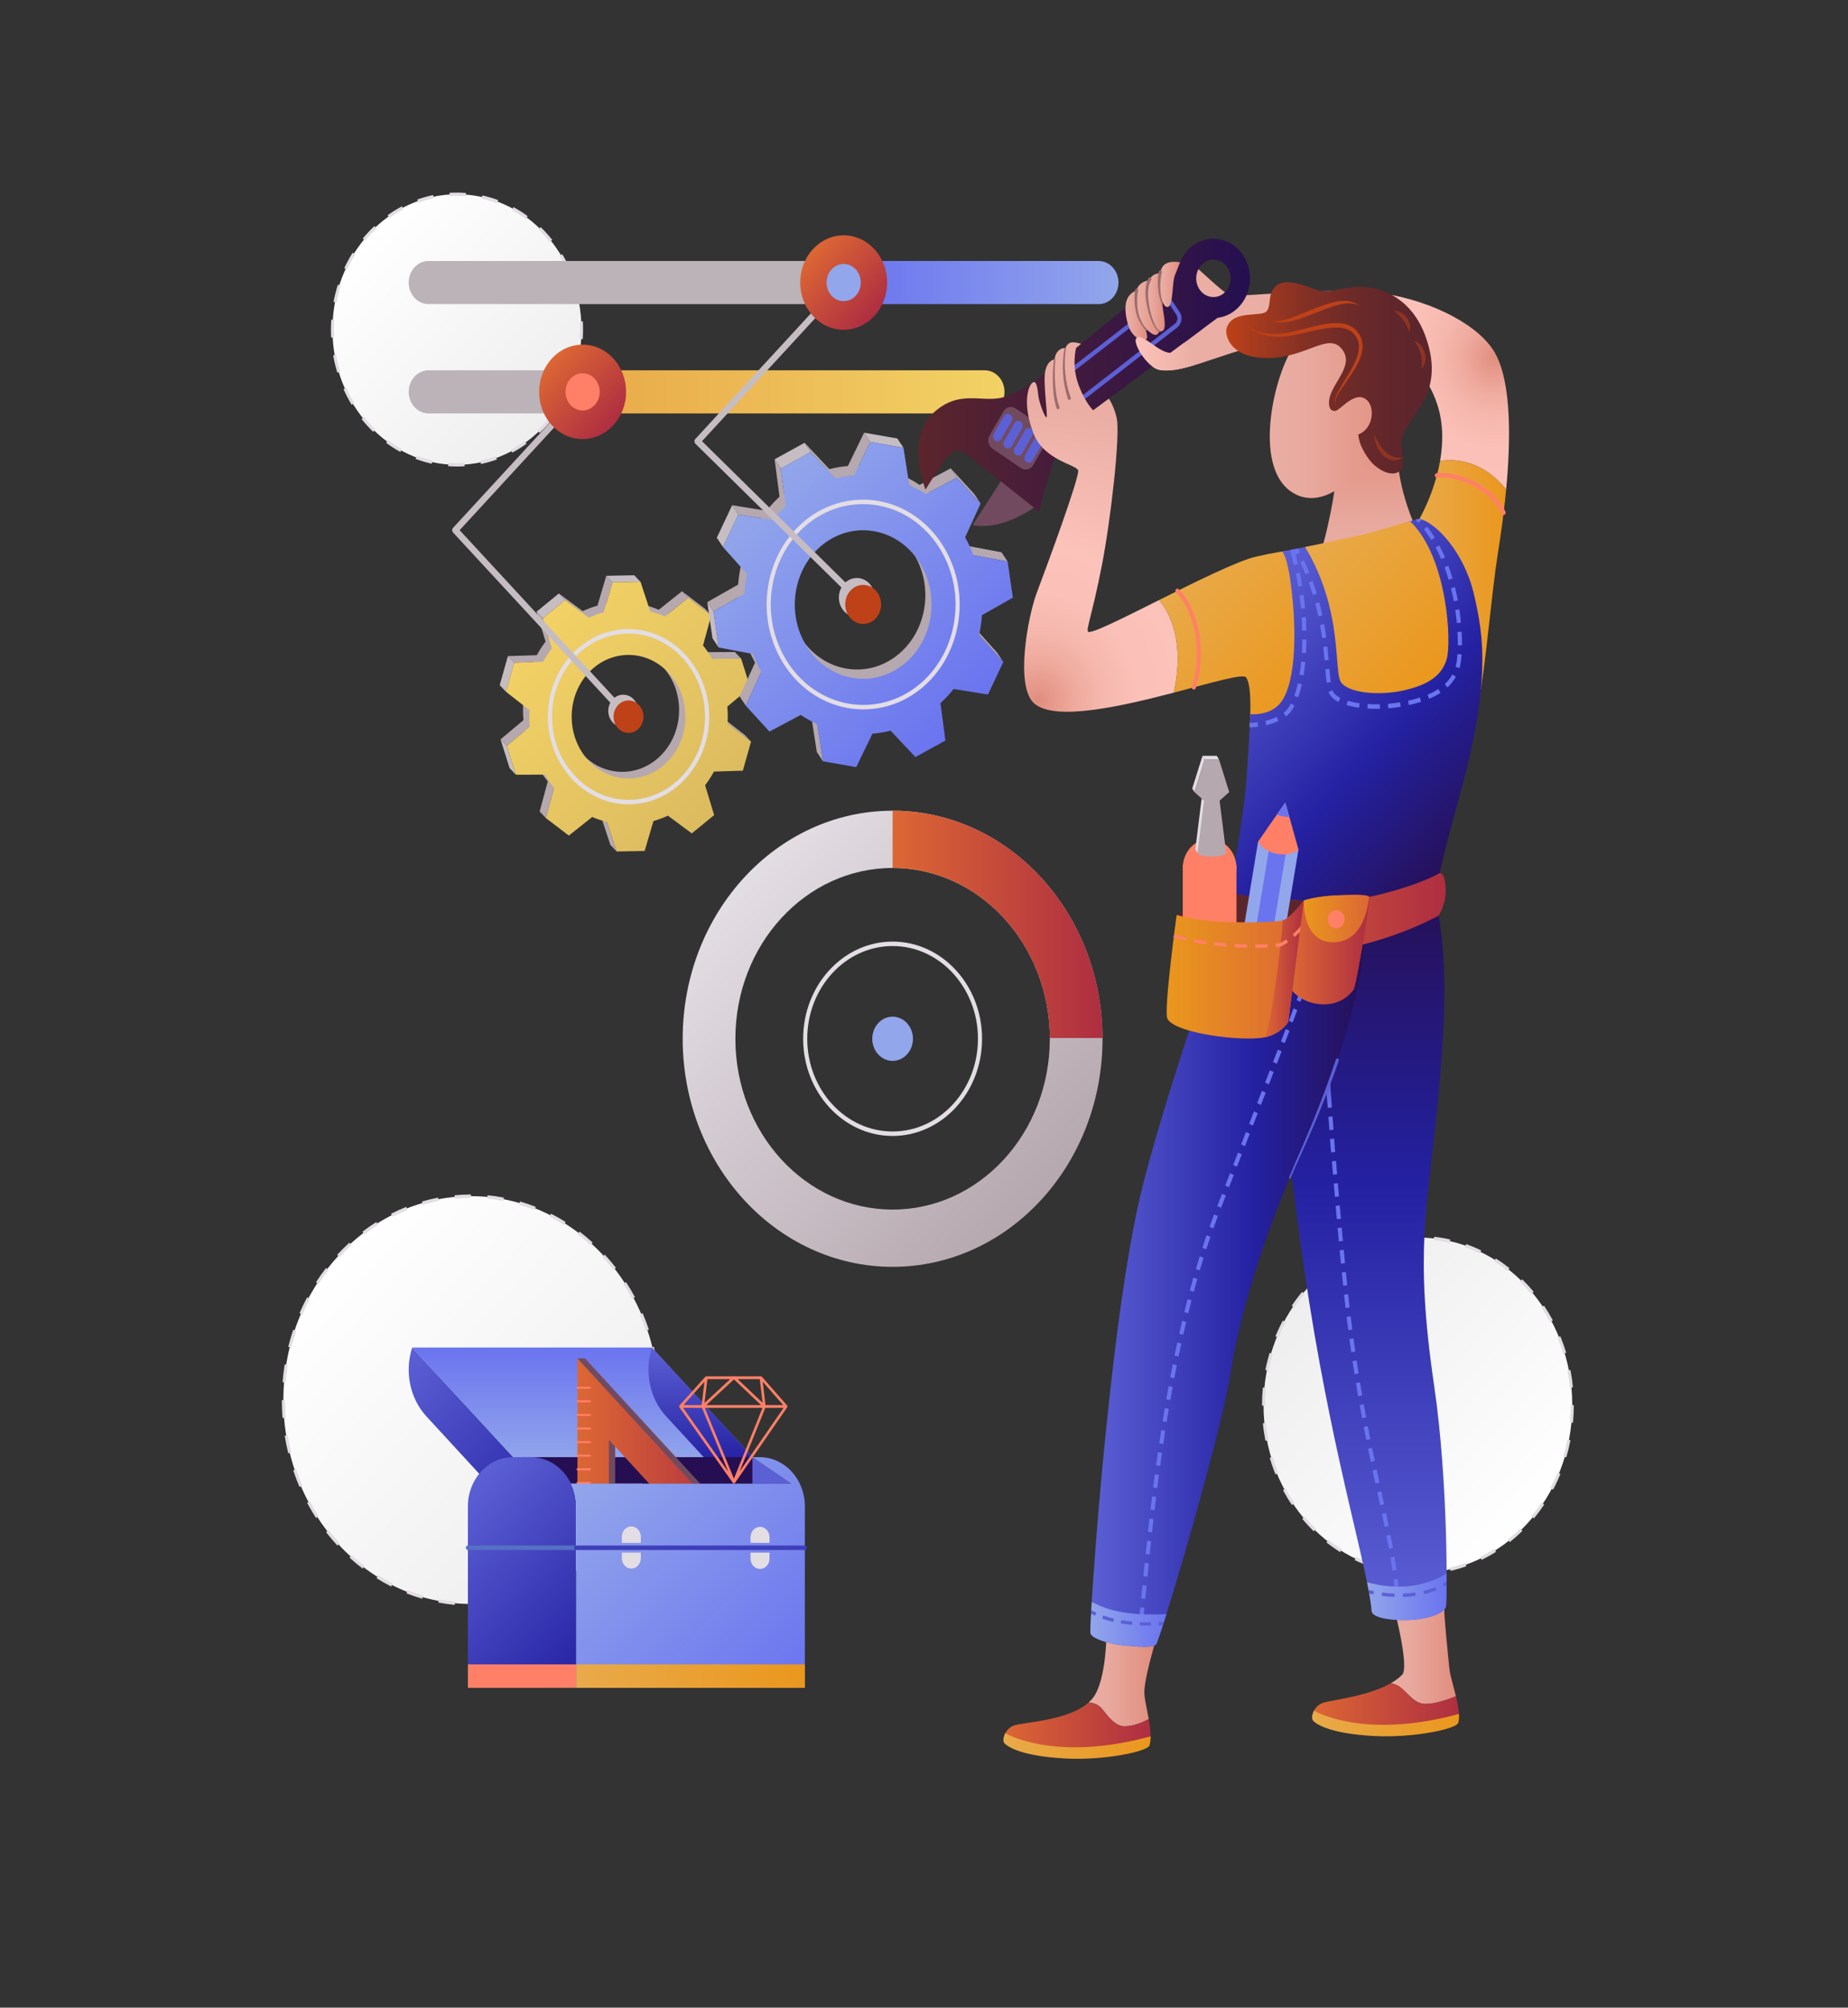 <svg width="174" height="189" viewBox="0 0 174 189" fill="none" xmlns="http://www.w3.org/2000/svg">
<rect x="0" y="0" width="174" height="189" fill="#333333" stroke="none"/>
<path d="M43.027 43.758C49.502 43.758 54.75 38.056 54.75 31.024C54.75 23.991 49.502 18.29 43.027 18.29C36.553 18.29 31.304 23.991 31.304 31.024C31.304 38.056 36.553 43.758 43.027 43.758Z" fill="url(#paint0_linear)"/>
<path d="M43.039 43.917C42.76 43.917 42.476 43.907 42.197 43.885L42.217 43.571C42.719 43.609 43.229 43.612 43.731 43.58L43.749 43.894C43.513 43.91 43.275 43.917 43.039 43.917ZM45.288 43.682L45.233 43.373C45.726 43.269 46.219 43.128 46.696 42.954L46.788 43.253C46.299 43.431 45.794 43.575 45.288 43.682ZM40.66 43.656L40.63 43.649C40.118 43.534 39.614 43.384 39.129 43.201L39.223 42.903C39.697 43.082 40.188 43.228 40.683 43.34L40.716 43.347L40.66 43.656ZM48.224 42.614L48.097 42.331C48.549 42.092 48.991 41.817 49.411 41.516L49.571 41.778C49.141 42.087 48.687 42.369 48.224 42.614ZM37.699 42.546C37.237 42.295 36.787 42.008 36.36 41.692L36.523 41.432C36.939 41.739 37.379 42.02 37.829 42.265L37.699 42.546ZM50.807 40.76L50.617 40.522C50.998 40.163 51.361 39.774 51.695 39.365L51.911 39.575C51.569 39.994 51.197 40.392 50.807 40.76ZM35.135 40.655C34.751 40.282 34.385 39.878 34.047 39.453L34.267 39.247C34.596 39.662 34.953 40.056 35.328 40.419L35.135 40.655ZM52.864 38.243L52.624 38.066C52.906 37.613 53.163 37.135 53.387 36.646L53.647 36.786C53.416 37.288 53.153 37.778 52.864 38.243ZM33.112 38.108C32.828 37.639 32.57 37.146 32.345 36.642L32.606 36.505C32.826 36.996 33.077 37.477 33.354 37.935L33.112 38.108ZM54.247 35.232L53.972 35.129C54.133 34.623 54.265 34.098 54.366 33.57L54.371 33.544L54.655 33.606L54.65 33.635C54.547 34.175 54.411 34.713 54.247 35.232ZM31.761 35.081C31.598 34.549 31.466 34.001 31.369 33.452L31.654 33.392C31.748 33.928 31.877 34.463 32.036 34.982L31.761 35.081ZM54.867 31.936L54.578 31.913C54.598 31.615 54.608 31.311 54.608 31.011C54.608 30.764 54.601 30.514 54.587 30.269L54.877 30.25C54.891 30.502 54.898 30.758 54.898 31.011C54.898 31.318 54.888 31.63 54.867 31.936ZM31.177 31.779C31.164 31.532 31.157 31.282 31.157 31.037C31.157 30.724 31.168 30.407 31.189 30.093L31.478 30.116C31.458 30.422 31.447 30.732 31.447 31.037C31.447 31.276 31.454 31.52 31.466 31.76L31.177 31.779ZM54.398 28.637C54.303 28.101 54.173 27.566 54.014 27.048L54.289 26.948C54.453 27.479 54.585 28.028 54.683 28.577L54.398 28.637ZM31.689 28.478L31.403 28.424L31.405 28.414C31.509 27.867 31.647 27.323 31.814 26.798L32.088 26.901C31.925 27.413 31.791 27.943 31.689 28.478ZM53.441 25.526C53.221 25.035 52.969 24.554 52.691 24.098L52.934 23.924C53.218 24.392 53.476 24.885 53.702 25.388L53.441 25.526ZM32.675 25.385L32.416 25.244C32.647 24.743 32.911 24.253 33.201 23.789L33.441 23.966C33.158 24.418 32.901 24.896 32.675 25.385ZM51.777 22.787C51.447 22.373 51.09 21.979 50.714 21.616L50.906 21.38C51.292 21.752 51.658 22.156 51.996 22.58L51.777 22.787ZM34.371 22.668L34.155 22.459C34.498 22.04 34.87 21.642 35.261 21.276L35.45 21.514C35.069 21.872 34.706 22.26 34.371 22.668ZM49.518 20.606C49.101 20.299 48.661 20.02 48.211 19.775L48.34 19.493C48.802 19.744 49.253 20.03 49.681 20.345L49.518 20.606ZM36.658 20.522L36.498 20.259C36.929 19.95 37.383 19.67 37.847 19.425L37.974 19.708C37.521 19.947 37.078 20.221 36.658 20.522ZM46.815 19.138C46.346 18.963 45.86 18.818 45.371 18.708L45.413 18.396L45.429 18.4C45.931 18.512 46.429 18.661 46.91 18.841L46.815 19.138ZM39.375 19.087L39.283 18.789C39.773 18.611 40.278 18.468 40.784 18.362L40.839 18.671C40.345 18.775 39.852 18.915 39.375 19.087ZM43.855 18.479C43.351 18.439 42.84 18.435 42.341 18.466L42.324 18.152C42.836 18.119 43.359 18.123 43.876 18.164L43.855 18.479Z" fill="#E2DCE3"/>
<path d="M133.504 148.076C141.531 148.076 148.038 141.008 148.038 132.289C148.038 123.57 141.531 116.502 133.504 116.502C125.477 116.502 118.97 123.57 118.97 132.289C118.97 141.008 125.477 148.076 133.504 148.076Z" fill="url(#paint1_linear)"/>
<path d="M133.529 148.233L133.529 147.918C134.031 147.917 134.537 147.888 135.032 147.831L135.062 148.144C134.557 148.202 134.041 148.232 133.529 148.233ZM131.995 148.15C131.487 148.094 130.976 148.007 130.477 147.894L130.537 147.585C131.026 147.697 131.526 147.781 132.024 147.836L131.995 148.15ZM136.579 147.882L136.519 147.574C137.008 147.461 137.497 147.318 137.973 147.15L138.063 147.449C137.578 147.621 137.079 147.767 136.579 147.882ZM128.992 147.466C128.506 147.295 128.023 147.095 127.557 146.87L127.674 146.582C128.131 146.802 128.605 146.999 129.081 147.166L128.992 147.466ZM139.496 146.848L139.378 146.561C139.834 146.339 140.285 146.088 140.717 145.815L140.863 146.088C140.421 146.366 139.962 146.622 139.496 146.848ZM126.187 146.114C125.744 145.837 125.31 145.532 124.897 145.206L125.068 144.951C125.472 145.27 125.897 145.569 126.332 145.841L126.187 146.114ZM142.149 145.176L141.978 144.921C142.381 144.601 142.775 144.254 143.146 143.889L143.341 144.123C142.961 144.495 142.56 144.85 142.149 145.176ZM123.703 144.158C123.323 143.788 122.957 143.392 122.614 142.98L122.829 142.769C123.165 143.172 123.524 143.561 123.896 143.923L123.703 144.158ZM144.426 142.942L144.21 142.731C144.544 142.327 144.863 141.899 145.157 141.459L145.392 141.644C145.092 142.093 144.767 142.53 144.426 142.942ZM121.645 141.686C121.342 141.237 121.06 140.767 120.804 140.29L121.055 140.131C121.305 140.599 121.583 141.06 121.879 141.501L121.645 141.686ZM146.228 140.244L145.977 140.087C146.227 139.615 146.457 139.125 146.66 138.629L146.925 138.757C146.718 139.262 146.484 139.763 146.228 140.244ZM120.103 138.805C119.894 138.299 119.708 137.775 119.55 137.249L119.825 137.151C119.98 137.667 120.163 138.18 120.368 138.677L120.103 138.805ZM147.474 137.198L147.198 137.101C147.352 136.584 147.482 136.052 147.585 135.52L147.869 135.585C147.764 136.128 147.631 136.67 147.474 137.198ZM119.149 135.638C119.043 135.097 118.961 134.542 118.908 133.99L119.196 133.957C119.249 134.498 119.329 135.042 119.433 135.572L119.149 135.638ZM148.105 133.937L147.817 133.905C147.867 133.371 147.893 132.827 147.893 132.289L148.183 132.271V132.289C148.183 132.838 148.157 133.392 148.105 133.937ZM119.115 132.324H118.825V132.288C118.825 131.733 118.852 131.173 118.904 130.623L119.192 130.655C119.141 131.194 119.115 131.744 119.115 132.288V132.324ZM147.814 130.638C147.761 130.097 147.682 129.553 147.578 129.023L147.862 128.957C147.968 129.498 148.049 130.053 148.102 130.605L147.814 130.638ZM119.426 129.04L119.143 128.974C119.248 128.432 119.382 127.89 119.539 127.362L119.815 127.459C119.661 127.976 119.53 128.508 119.426 129.04ZM147.188 127.443C147.033 126.927 146.851 126.413 146.647 125.916L146.911 125.788C147.12 126.295 147.306 126.819 147.464 127.345L147.188 127.443ZM120.355 125.932L120.09 125.804C120.297 125.298 120.532 124.798 120.788 124.318L121.039 124.475C120.789 124.946 120.558 125.437 120.355 125.932ZM145.961 124.461C145.71 123.991 145.434 123.53 145.139 123.091L145.373 122.906C145.674 123.354 145.956 123.824 146.212 124.303L145.961 124.461ZM121.86 123.104L121.626 122.918C121.926 122.471 122.251 122.035 122.593 121.622L122.809 121.833C122.474 122.237 122.155 122.665 121.86 123.104ZM144.19 121.821C143.855 121.418 143.496 121.029 143.124 120.666L143.318 120.431C143.697 120.802 144.063 121.199 144.405 121.61L144.19 121.821ZM123.874 120.676L123.68 120.442C124.058 120.071 124.46 119.717 124.872 119.391L125.043 119.645C124.638 119.966 124.245 120.312 123.874 120.676ZM141.954 119.636C141.548 119.316 141.123 119.016 140.691 118.745L140.836 118.472C141.277 118.749 141.71 119.055 142.124 119.381L141.954 119.636ZM126.305 118.753L126.159 118.48C126.602 118.202 127.062 117.947 127.527 117.722L127.645 118.009C127.189 118.23 126.738 118.48 126.305 118.753ZM139.349 118.002C138.892 117.781 138.419 117.584 137.943 117.417L138.032 117.117C138.518 117.288 139 117.489 139.467 117.714L139.349 118.002ZM129.051 117.422L128.961 117.122C129.446 116.951 129.945 116.806 130.445 116.691L130.505 116.999C130.015 117.112 129.526 117.254 129.051 117.422ZM136.487 116.995C135.998 116.884 135.498 116.798 135 116.743L135.03 116.429C135.537 116.486 136.048 116.573 136.547 116.687L136.487 116.995ZM131.992 116.744L131.962 116.431C132.468 116.374 132.984 116.345 133.496 116.344L133.496 116.659C132.994 116.659 132.488 116.688 131.992 116.744Z" fill="#E2DCE3"/>
<path d="M44.353 150.998C54.112 150.998 62.024 142.404 62.024 131.803C62.024 121.202 54.112 112.608 44.353 112.608C34.593 112.608 26.682 121.202 26.682 131.803C26.682 142.404 34.593 150.998 44.353 150.998Z" fill="url(#paint2_linear)"/>
<path d="M44.369 151.155L44.368 150.84C44.877 150.84 45.391 150.815 45.896 150.767L45.921 151.081C45.408 151.13 44.886 151.155 44.369 151.155ZM42.816 151.084C42.301 151.036 41.783 150.962 41.275 150.866L41.325 150.555C41.825 150.65 42.335 150.722 42.841 150.77L42.816 151.084ZM47.462 150.86L47.412 150.55C47.912 150.454 48.415 150.333 48.905 150.19L48.98 150.495C48.481 150.64 47.971 150.763 47.462 150.86ZM39.757 150.504C39.258 150.36 38.76 150.19 38.274 149.999L38.373 149.703C38.851 149.891 39.341 150.058 39.832 150.2L39.757 150.504ZM50.462 149.987L50.363 149.691C50.84 149.502 51.316 149.288 51.776 149.055L51.898 149.34C51.431 149.577 50.948 149.795 50.462 149.987ZM36.838 149.355C36.37 149.119 35.906 148.857 35.459 148.577L35.604 148.304C36.044 148.58 36.5 148.837 36.96 149.07L36.838 149.355ZM53.276 148.559L53.131 148.286C53.57 148.01 54.004 147.708 54.419 147.391L54.586 147.648C54.164 147.971 53.723 148.277 53.276 148.559ZM34.148 147.67C33.726 147.349 33.311 147.004 32.916 146.643L33.102 146.402C33.491 146.757 33.899 147.097 34.314 147.413L34.148 147.67ZM55.818 146.617L55.631 146.377C56.015 146.025 56.39 145.651 56.746 145.265L56.859 145.364L56.954 145.484C56.589 145.88 56.208 146.261 55.818 146.617ZM31.771 145.505L31.753 145.485C31.389 145.09 31.036 144.672 30.704 144.243L30.926 144.041C31.252 144.462 31.6 144.874 31.96 145.265L31.771 145.505ZM58.012 144.23L57.79 144.028C58.116 143.606 58.429 143.163 58.72 142.711L58.958 142.892C58.662 143.351 58.343 143.801 58.012 144.23ZM29.756 142.905C29.459 142.445 29.177 141.966 28.919 141.481L29.171 141.324C29.424 141.8 29.701 142.272 29.993 142.724L29.756 142.905ZM59.792 141.469L59.541 141.312C59.795 140.834 60.032 140.339 60.246 139.839L60.509 139.972C60.292 140.48 60.05 140.984 59.792 141.469ZM28.201 139.984C27.983 139.476 27.783 138.951 27.607 138.423L27.88 138.316C28.053 138.835 28.25 139.351 28.464 139.851L28.201 139.984ZM61.103 138.412L60.83 138.304C61.003 137.786 61.157 137.253 61.288 136.72L61.568 136.801C61.435 137.343 61.279 137.885 61.103 138.412ZM27.141 136.813C27.008 136.272 26.895 135.717 26.806 135.164L27.091 135.109C27.18 135.653 27.29 136.199 27.421 136.731L27.141 136.813ZM61.902 135.152L61.616 135.098C61.704 134.556 61.77 134.002 61.814 133.451L62.103 133.478C62.058 134.038 61.991 134.601 61.902 135.152ZM26.604 133.49C26.559 132.932 26.537 132.364 26.537 131.804H26.827C26.827 132.355 26.849 132.913 26.893 133.463L26.604 133.49ZM61.879 131.792C61.879 131.24 61.856 130.682 61.812 130.133L62.101 130.105C62.145 130.663 62.169 131.231 62.169 131.792L61.879 131.792ZM26.893 130.144L26.604 130.117C26.649 129.558 26.717 128.995 26.806 128.443L27.091 128.497C27.004 129.041 26.937 129.595 26.893 130.144ZM61.612 128.486C61.524 127.942 61.413 127.397 61.282 126.864L61.562 126.783C61.695 127.324 61.808 127.879 61.898 128.432L61.612 128.486ZM27.421 126.876L27.141 126.795C27.274 126.252 27.431 125.711 27.607 125.184L27.879 125.292C27.706 125.81 27.552 126.343 27.421 126.876ZM60.823 125.28C60.649 124.761 60.452 124.245 60.237 123.746L60.5 123.612C60.718 124.12 60.919 124.645 61.095 125.172L60.823 125.28ZM28.464 123.758L28.201 123.624C28.419 123.116 28.66 122.612 28.919 122.127L29.17 122.285C28.916 122.762 28.678 123.257 28.464 123.758ZM59.53 122.273C59.276 121.797 58.999 121.326 58.706 120.874L58.944 120.692C59.241 121.152 59.523 121.631 59.781 122.115L59.53 122.273ZM29.991 120.886L29.754 120.705C30.05 120.247 30.369 119.797 30.701 119.368L30.923 119.57C30.596 119.992 30.283 120.435 29.991 120.886ZM57.773 119.557C57.449 119.139 57.103 118.73 56.746 118.342L56.944 118.111L56.953 118.121C57.314 118.513 57.665 118.929 57.995 119.354L57.773 119.557ZM31.96 118.342L31.747 118.127L31.763 118.111C32.12 117.723 32.504 117.341 32.896 116.982L33.083 117.223C32.696 117.576 32.319 117.952 31.96 118.342ZM55.611 117.212C55.223 116.857 54.816 116.517 54.4 116.201L54.566 115.943C54.989 116.265 55.403 116.61 55.798 116.971L55.611 117.212ZM34.295 116.209L34.128 115.951C34.551 115.628 34.992 115.322 35.438 115.042L35.584 115.315C35.145 115.591 34.711 115.891 34.295 116.209ZM53.111 115.308C52.671 115.032 52.215 114.775 51.755 114.542L51.878 114.257C52.346 114.493 52.809 114.755 53.256 115.036L53.111 115.308ZM36.94 114.547L36.817 114.262C37.284 114.025 37.767 113.808 38.253 113.616L38.352 113.912C37.874 114.101 37.399 114.315 36.94 114.547ZM50.343 113.908C49.867 113.72 49.376 113.553 48.885 113.41L48.959 113.106C49.459 113.25 49.958 113.421 50.442 113.612L50.343 113.908ZM39.811 113.413L39.736 113.109C40.234 112.965 40.744 112.842 41.254 112.745L41.304 113.055C40.803 113.151 40.301 113.271 39.811 113.413ZM47.391 113.053C46.891 112.958 46.38 112.885 45.875 112.838L45.9 112.524C46.414 112.573 46.932 112.646 47.441 112.743L47.391 113.053ZM42.82 112.839L42.795 112.525C43.31 112.476 43.832 112.451 44.348 112.451V112.766C43.84 112.766 43.327 112.791 42.82 112.839Z" fill="#E2DCE3"/>
<path d="M48.726 137.631L38.81 126.86H61.382L71.259 137.588L48.726 137.631Z" fill="url(#paint3_linear)"/>
<path d="M61.385 126.862C60.671 129.056 61.121 131.598 62.737 133.353L66.644 137.596L71.259 137.588L61.385 126.862Z" fill="url(#paint4_linear)"/>
<path d="M38.811 126.861C38.096 129.055 38.545 131.597 40.162 133.353L47.388 141.202C49.004 142.957 51.345 143.446 53.365 142.669L38.811 126.861Z" fill="url(#paint5_linear)"/>
<path d="M74.505 139.672L70.843 137.179H70.494H69.85H49.165V138.15L50.566 139.672H74.505Z" fill="#250F52"/>
<path d="M54.243 158.894V141.802C54.243 139.249 52.337 137.179 49.986 137.179H48.31C45.959 137.179 44.054 139.249 44.054 141.802V158.894H54.243Z" fill="url(#paint6_linear)"/>
<path d="M70.843 137.179V139.672H74.505L70.843 137.179Z" fill="#5C60D5"/>
<path d="M54.243 156.687H44.054V158.894H54.243V156.687Z" fill="#FF8066"/>
<path d="M54.243 145.917H44.054C43.947 145.917 43.861 145.823 43.861 145.707C43.861 145.591 43.947 145.497 44.054 145.497H54.243C54.35 145.497 54.436 145.591 54.436 145.707C54.436 145.823 54.35 145.917 54.243 145.917Z" fill="#5670C4"/>
<path d="M57.924 135.232H56.642V141.75H57.924V135.232Z" fill="#724A5F"/>
<path d="M70.51 144.65L70.275 144.394H70.275L55.085 127.882H54.37L55.085 129.08L69.256 144.654C69.387 144.654 69.495 144.652 69.589 144.65H70.51Z" fill="#724A5F"/>
<path d="M64.067 138.427L54.37 127.882L54.37 144.65H61.456H62.533H69.805L64.067 138.427ZM57.331 141.433V135.541L62.75 141.433H57.331Z" fill="url(#paint7_linear)"/>
<path d="M55.554 143.53H54.37C54.323 143.53 54.285 143.489 54.285 143.438C54.285 143.387 54.323 143.346 54.37 143.346H55.554C55.601 143.346 55.639 143.387 55.639 143.438C55.639 143.489 55.601 143.53 55.554 143.53ZM55.554 142.25H54.37C54.323 142.25 54.285 142.209 54.285 142.158C54.285 142.107 54.323 142.066 54.37 142.066H55.554C55.601 142.066 55.639 142.107 55.639 142.158C55.639 142.209 55.601 142.25 55.554 142.25ZM55.554 140.97H54.37C54.323 140.97 54.285 140.929 54.285 140.878C54.285 140.828 54.323 140.786 54.37 140.786H55.554C55.601 140.786 55.639 140.827 55.639 140.878C55.639 140.929 55.601 140.97 55.554 140.97ZM55.554 139.691H54.37C54.323 139.691 54.285 139.65 54.285 139.599C54.285 139.548 54.323 139.507 54.37 139.507H55.554C55.601 139.507 55.639 139.548 55.639 139.599C55.639 139.65 55.601 139.691 55.554 139.691ZM55.554 138.411H54.37C54.323 138.411 54.285 138.37 54.285 138.319C54.285 138.269 54.323 138.227 54.37 138.227H55.554C55.601 138.227 55.639 138.268 55.639 138.319C55.639 138.37 55.601 138.411 55.554 138.411ZM55.554 137.131H54.37C54.323 137.131 54.285 137.09 54.285 137.039C54.285 136.989 54.323 136.948 54.37 136.948H55.554C55.601 136.948 55.639 136.988 55.639 137.039C55.639 137.09 55.601 137.131 55.554 137.131ZM55.554 135.852H54.37C54.323 135.852 54.285 135.811 54.285 135.76C54.285 135.709 54.323 135.668 54.37 135.668H55.554C55.601 135.668 55.639 135.709 55.639 135.76C55.639 135.811 55.601 135.852 55.554 135.852ZM55.554 134.572H54.37C54.323 134.572 54.285 134.531 54.285 134.48C54.285 134.429 54.323 134.388 54.37 134.388H55.554C55.601 134.388 55.639 134.429 55.639 134.48C55.639 134.531 55.601 134.572 55.554 134.572ZM55.554 133.292H54.37C54.323 133.292 54.285 133.252 54.285 133.2C54.285 133.15 54.323 133.109 54.37 133.109H55.554C55.601 133.109 55.639 133.15 55.639 133.2C55.639 133.251 55.601 133.292 55.554 133.292ZM55.554 132.013H54.37C54.323 132.013 54.285 131.972 54.285 131.921C54.285 131.87 54.323 131.829 54.37 131.829H55.554C55.601 131.829 55.639 131.87 55.639 131.921C55.639 131.972 55.601 132.013 55.554 132.013ZM55.554 130.733H54.37C54.323 130.733 54.285 130.692 54.285 130.641C54.285 130.591 54.323 130.549 54.37 130.549H55.554C55.601 130.549 55.639 130.59 55.639 130.641C55.639 130.692 55.601 130.733 55.554 130.733Z" fill="#FF8066"/>
<path d="M71.526 137.179H70.843L74.505 139.672H53.764C54.07 140.31 54.243 141.034 54.243 141.802V158.894H65.593H70.495H75.782V141.802C75.782 139.249 73.877 137.179 71.526 137.179Z" fill="url(#paint8_linear)"/>
<path d="M75.782 145.917H54.243C54.136 145.917 54.05 145.823 54.05 145.707C54.05 145.591 54.136 145.497 54.243 145.497H75.782C75.889 145.497 75.976 145.591 75.976 145.707C75.976 145.823 75.889 145.917 75.782 145.917Z" fill="#3E3EBA"/>
<path d="M58.548 146.692C58.548 147.229 58.948 147.664 59.443 147.664C59.937 147.664 60.337 147.229 60.337 146.692V146.166H58.548V146.692ZM60.337 144.67C60.337 144.133 59.937 143.698 59.443 143.698C58.948 143.698 58.548 144.133 58.548 144.67V145.248H60.337V144.67ZM72.456 144.709C72.456 144.173 72.055 143.738 71.561 143.738C71.067 143.738 70.666 144.173 70.666 144.709V145.248H72.456V144.709ZM70.666 146.731C70.666 147.268 71.067 147.703 71.561 147.703C72.055 147.703 72.456 147.268 72.456 146.731V146.166H70.666V146.731Z" fill="#E3DDE4"/>
<path d="M75.782 156.687H54.243V158.893H75.782V156.687Z" fill="url(#paint9_linear)"/>
<path d="M74.144 132.387C74.144 132.385 74.144 132.383 74.144 132.381C74.142 132.369 74.138 132.357 74.133 132.345C74.132 132.343 74.13 132.342 74.129 132.34C74.124 132.331 74.119 132.322 74.112 132.314C74.112 132.314 74.112 132.314 74.112 132.314L71.74 129.609C71.724 129.59 71.702 129.58 71.679 129.574C71.676 129.574 71.674 129.573 71.672 129.573C71.665 129.571 71.659 129.568 71.652 129.568L69.17 129.567C69.131 129.541 69.082 129.541 69.043 129.567L66.498 129.567C66.493 129.567 66.488 129.57 66.482 129.57C66.474 129.572 66.466 129.573 66.458 129.576C66.451 129.578 66.445 129.582 66.438 129.586C66.431 129.591 66.424 129.595 66.418 129.602C66.416 129.604 66.413 129.604 66.411 129.607L63.98 132.31C63.98 132.31 63.979 132.311 63.978 132.312C63.974 132.317 63.97 132.324 63.966 132.33C63.964 132.334 63.961 132.338 63.958 132.343C63.958 132.343 63.958 132.344 63.958 132.344C63.955 132.351 63.954 132.358 63.952 132.364C63.95 132.369 63.948 132.374 63.948 132.379C63.946 132.39 63.945 132.402 63.946 132.413C63.946 132.418 63.948 132.423 63.949 132.427C63.95 132.435 63.952 132.444 63.955 132.451C63.955 132.452 63.955 132.453 63.955 132.453C63.956 132.457 63.959 132.459 63.96 132.463C63.964 132.469 63.966 132.476 63.971 132.483L69.008 139.606C69.009 139.608 69.01 139.608 69.011 139.609C69.021 139.622 69.031 139.632 69.043 139.64C69.055 139.647 69.067 139.651 69.08 139.654C69.088 139.656 69.097 139.658 69.105 139.658C69.106 139.658 69.106 139.657 69.107 139.657C69.123 139.657 69.139 139.652 69.154 139.645C69.157 139.643 69.159 139.642 69.162 139.641C69.177 139.632 69.189 139.621 69.2 139.607C69.2 139.606 69.201 139.606 69.201 139.605L74.121 132.484C74.126 132.477 74.129 132.469 74.133 132.462C74.134 132.46 74.135 132.458 74.135 132.456C74.136 132.456 74.136 132.456 74.136 132.455C74.14 132.445 74.142 132.435 74.144 132.424C74.144 132.422 74.145 132.42 74.145 132.419C74.146 132.408 74.145 132.397 74.144 132.387ZM73.741 132.272L72.076 132.272L71.812 130.073L73.741 132.272ZM71.537 129.832L71.806 132.064L69.453 129.831L71.537 129.832ZM69.106 129.852L71.656 132.272L66.501 132.271L69.106 129.852ZM66.605 129.831L68.754 129.831L66.333 132.079L66.605 129.831ZM66.33 130.074L66.065 132.271L64.355 132.27L66.33 130.074ZM64.313 132.534L66.093 132.535L68.573 138.558L64.313 132.534ZM69.104 139.2L66.359 132.535L71.794 132.536L69.104 139.2ZM69.637 138.536L72.059 132.536L73.781 132.536L69.637 138.536Z" fill="#FF8066"/>
<path d="M84.044 99.872C85.102 99.872 85.96 98.94 85.96 97.79C85.96 96.641 85.102 95.709 84.044 95.709C82.986 95.709 82.128 96.641 82.128 97.79C82.128 98.94 82.986 99.872 84.044 99.872Z" fill="#92A6EB"/>
<path d="M84.044 106.939C79.4 106.939 75.621 102.835 75.621 97.79C75.621 92.745 79.4 88.641 84.044 88.641C88.688 88.641 92.467 92.745 92.467 97.79C92.467 102.835 88.688 106.939 84.044 106.939ZM84.044 89.061C79.613 89.061 76.008 92.977 76.008 97.79C76.008 102.603 79.613 106.519 84.044 106.519C88.475 106.519 92.08 102.603 92.08 97.79C92.08 92.977 88.475 89.061 84.044 89.061Z" fill="#E3DDE4"/>
<path d="M84.044 76.321C73.128 76.321 64.279 85.933 64.279 97.79C64.279 109.647 73.128 119.259 84.044 119.259C94.96 119.259 103.809 109.647 103.809 97.79C103.809 85.933 94.96 76.321 84.044 76.321ZM84.044 113.869C75.868 113.869 69.241 106.67 69.241 97.79C69.241 88.91 75.869 81.711 84.044 81.711C92.219 81.711 98.847 88.91 98.847 97.79C98.847 106.67 92.219 113.869 84.044 113.869Z" fill="url(#paint10_linear)"/>
<path d="M84.044 76.321V81.711C92.198 81.711 98.81 88.872 98.845 97.72H103.808C103.773 85.895 94.939 76.321 84.044 76.321Z" fill="url(#paint11_linear)"/>
<path d="M54.182 34.86H40.35C39.318 34.86 38.481 35.769 38.481 36.89C38.481 38.011 39.318 38.92 40.35 38.92H54.182V34.86Z" fill="#BCB3B8"/>
<path d="M92.712 34.86H55.551V38.92H92.712C93.743 38.92 94.58 38.011 94.58 36.89C94.58 35.769 93.743 34.86 92.712 34.86Z" fill="url(#paint12_linear)"/>
<path d="M78.759 24.57H40.35C39.318 24.57 38.481 25.479 38.481 26.6C38.481 27.721 39.318 28.63 40.35 28.63H78.759V24.57Z" fill="#BCB3B8"/>
<path d="M103.441 24.57H80.129V28.63H103.441C104.474 28.63 105.31 27.721 105.31 26.6C105.31 25.479 104.474 24.57 103.441 24.57Z" fill="url(#paint13_linear)"/>
<path d="M58.433 56.7C53.27 56.793 49.16 61.406 49.245 67.015C49.331 72.623 53.578 77.087 58.741 76.994C63.905 76.902 68.014 72.288 67.929 66.68C67.844 61.071 63.597 56.608 58.433 56.7ZM58.675 72.662C55.717 72.715 53.283 70.157 53.234 66.944C53.185 63.73 55.54 61.086 58.499 61.033C61.458 60.98 63.892 63.538 63.941 66.751C63.989 69.965 61.634 72.609 58.675 72.662Z" fill="#B5A8AE"/>
<path d="M59.718 54.158L60.311 54.781L57.676 54.828L57.084 54.205L59.718 54.158Z" fill="#C6BDC2"/>
<path d="M64.214 55.661L64.807 56.284L66.964 57.929L66.371 57.306L64.214 55.661Z" fill="#B5A8AE"/>
<path d="M69.189 61.381L69.782 62.004L66.773 62.019L66.18 61.396L69.189 61.381Z" fill="#B5A8AE"/>
<path d="M70.123 69.192L70.715 69.815L68.272 67.906L67.68 67.283L70.123 69.192Z" fill="#B5A8AE"/>
<path d="M57.468 79.537L58.061 80.159L57.049 77.082L56.456 76.459L57.468 79.537Z" fill="#B5A8AE"/>
<path d="M50.81 76.395L51.403 77.018L52.25 73.882L51.658 73.259L50.81 76.395Z" fill="#B5A8AE"/>
<path d="M47.721 70.227L47.128 69.604L49.511 67.609L50.104 68.232L47.721 70.227Z" fill="#B5A8AE"/>
<path d="M48.575 72.935L47.982 72.312L47.128 69.604L47.721 70.227L48.575 72.935Z" fill="#C6BDC2"/>
<path d="M47.049 64.501L47.641 65.123L48.416 62.387L47.823 61.764L47.049 64.501Z" fill="#C6BDC2"/>
<path d="M50.831 61.672L51.423 62.295L48.416 62.387L47.823 61.764L50.831 61.672Z" fill="#B5A8AE"/>
<path d="M50.516 57.59L51.108 58.213L53.214 56.492L52.621 55.869L50.516 57.59Z" fill="#C6BDC2"/>
<path d="M52.05 61.316L51.458 60.694L50.516 57.59L51.108 58.213L52.05 61.316Z" fill="#B5A8AE"/>
<path d="M52.621 55.869L53.214 56.492L55.698 58.335L55.106 57.712L52.621 55.869Z" fill="#B5A8AE"/>
<path d="M56.166 57.317L56.758 57.94L57.676 54.828L57.084 54.205L56.166 57.317Z" fill="#B5A8AE"/>
<path d="M61.787 57.592L62.38 58.215L64.807 56.284L64.214 55.661L61.787 57.592Z" fill="#B5A8AE"/>
<path d="M69.944 72.551L70.715 69.814L68.504 68.086C68.518 67.827 68.526 67.566 68.522 67.302C68.518 67.039 68.502 66.78 68.48 66.522L70.639 64.71L69.782 62.004L67.063 62.017C66.804 61.576 66.513 61.159 66.197 60.768L66.964 57.928L64.807 56.283L62.614 58.029C62.168 57.837 61.704 57.683 61.228 57.568L60.311 54.78L57.676 54.828L56.846 57.643C56.368 57.776 55.905 57.948 55.46 58.157L53.214 56.491L51.109 58.212L51.963 61.025C51.659 61.427 51.382 61.853 51.136 62.303L48.416 62.386L47.642 65.123L49.857 66.857C49.843 67.115 49.835 67.374 49.839 67.637C49.843 67.9 49.859 68.16 49.881 68.418L47.721 70.226L48.575 72.934L51.3 72.924C51.56 73.367 51.852 73.786 52.171 74.178L51.403 77.017L53.56 78.662L55.757 76.914C56.204 77.106 56.669 77.259 57.146 77.374L58.062 80.159L60.697 80.111L61.528 77.293C61.997 77.161 62.451 76.992 62.888 76.787L65.136 78.455L67.242 76.733L66.389 73.926C66.696 73.521 66.976 73.092 67.224 72.638L69.944 72.551ZM53.827 67.566C53.778 64.352 56.133 61.708 59.092 61.656C62.05 61.602 64.484 64.16 64.533 67.374C64.582 70.588 62.227 73.232 59.268 73.285C56.309 73.338 53.876 70.78 53.827 67.566Z" fill="url(#paint14_linear)"/>
<path d="M59.177 75.717C55.061 75.717 51.656 72.079 51.588 67.606C51.555 65.402 52.312 63.316 53.722 61.734C55.131 60.152 57.025 59.26 59.055 59.224C63.235 59.151 66.703 62.815 66.772 67.334C66.841 71.881 63.491 75.641 59.306 75.716C59.262 75.717 59.22 75.717 59.177 75.717ZM59.183 59.643C59.142 59.643 59.102 59.643 59.061 59.644C57.135 59.678 55.337 60.525 54 62.026C52.662 63.528 51.943 65.507 51.975 67.599C52.04 71.888 55.341 75.373 59.299 75.296C63.272 75.225 66.451 71.656 66.385 67.341C66.32 63.096 63.089 59.643 59.183 59.643Z" fill="#E3DDE4"/>
<path d="M57.273 66.953C57.286 67.798 57.926 68.47 58.704 68.456C59.482 68.442 60.101 67.747 60.088 66.902C60.075 66.057 59.435 65.385 58.657 65.399C57.879 65.413 57.26 66.108 57.273 66.953Z" fill="#C6BDC2"/>
<path d="M59.136 67.83C59.062 67.83 58.988 67.799 58.931 67.738L42.662 50.136C42.607 50.077 42.576 49.997 42.576 49.913C42.576 49.829 42.607 49.749 42.661 49.69L54.651 36.667C54.764 36.544 54.947 36.544 55.061 36.667C55.174 36.79 55.174 36.99 55.061 37.112L43.277 49.912L59.34 67.292C59.454 67.415 59.454 67.614 59.341 67.737C59.285 67.799 59.21 67.83 59.136 67.83Z" fill="#C6BDC2"/>
<path d="M54.856 41.335C57.116 41.335 58.948 39.345 58.948 36.89C58.948 34.435 57.116 32.445 54.856 32.445C52.596 32.445 50.763 34.435 50.763 36.89C50.763 39.345 52.596 41.335 54.856 41.335Z" fill="url(#paint15_linear)"/>
<path d="M57.772 67.495C57.785 68.34 58.425 69.013 59.203 68.999C59.981 68.985 60.6 68.29 60.587 67.445C60.574 66.6 59.934 65.928 59.157 65.941C58.379 65.956 57.76 66.65 57.772 67.495Z" fill="#BE4118"/>
<path d="M54.856 38.64C55.745 38.64 56.467 37.857 56.467 36.89C56.467 35.924 55.745 35.14 54.856 35.14C53.966 35.14 53.245 35.924 53.245 36.89C53.245 37.857 53.966 38.64 54.856 38.64Z" fill="#FF8066"/>
<path d="M82.473 43.994C76.345 42.924 70.589 47.444 69.603 54.101C68.618 60.757 72.779 67.01 78.908 68.08C85.036 69.15 90.792 64.63 91.778 57.974C92.763 51.317 88.601 45.065 82.473 43.994ZM79.669 62.938C76.157 62.325 73.772 58.742 74.337 54.928C74.902 51.113 78.2 48.523 81.712 49.136C85.224 49.749 87.608 53.333 87.044 57.147C86.479 60.961 83.181 63.551 79.669 62.938Z" fill="#B5A8AE"/>
<path d="M84.487 41.28L85.067 42.152L81.94 41.606L81.36 40.734L84.487 41.28Z" fill="#C6BDC2"/>
<path d="M89.516 44.086L90.097 44.958L92.33 47.397L91.749 46.525L89.516 44.086Z" fill="#B5A8AE"/>
<path d="M94.295 51.992L94.875 52.864L91.312 52.195L90.731 51.322L94.295 51.992Z" fill="#B5A8AE"/>
<path d="M93.887 61.447L94.467 62.32L91.947 59.504L91.366 58.631L93.887 61.447Z" fill="#B5A8AE"/>
<path d="M76.909 70.797L77.49 71.67L76.888 67.796L76.307 66.924L76.909 70.797Z" fill="#B5A8AE"/>
<path d="M69.638 65.559L70.219 66.431L71.829 62.914L71.248 62.042L69.638 65.559Z" fill="#B5A8AE"/>
<path d="M67.176 57.553L66.596 56.681L69.802 54.865L70.383 55.737L67.176 57.553Z" fill="#B5A8AE"/>
<path d="M67.662 60.953L67.082 60.08L66.596 56.681L67.176 57.553L67.662 60.953Z" fill="#C6BDC2"/>
<path d="M67.491 50.624L68.072 51.496L69.518 48.435L68.937 47.563L67.491 50.624Z" fill="#C6BDC2"/>
<path d="M72.514 48.14L73.095 49.013L69.518 48.435L68.937 47.563L72.514 48.14Z" fill="#B5A8AE"/>
<path d="M72.932 43.238L73.513 44.111L76.338 42.555L75.757 41.683L72.932 43.238Z" fill="#C6BDC2"/>
<path d="M74.026 47.999L73.446 47.126L72.932 43.238L73.513 44.111L74.026 47.999Z" fill="#B5A8AE"/>
<path d="M75.757 41.683L76.338 42.555L78.921 45.304L78.34 44.431L75.757 41.683Z" fill="#B5A8AE"/>
<path d="M79.67 44.207L80.251 45.079L81.94 41.606L81.36 40.734L79.67 44.207Z" fill="#B5A8AE"/>
<path d="M86.269 45.816L86.85 46.689L90.097 44.958L89.516 44.086L86.269 45.816Z" fill="#B5A8AE"/>
<path d="M92.358 58.846C92.404 58.534 92.436 58.223 92.46 57.913L95.365 56.263L94.875 52.864L91.655 52.259C91.434 51.678 91.171 51.118 90.872 50.583L92.33 47.398L90.097 44.959L87.163 46.523C86.672 46.194 86.153 45.906 85.612 45.66L85.067 42.153L81.94 41.606L80.412 44.748C79.821 44.797 79.239 44.894 78.672 45.041L76.337 42.555L73.512 44.111L73.978 47.635C73.54 48.041 73.13 48.482 72.753 48.958L69.518 48.436L68.072 51.497L70.357 54.056C70.29 54.357 70.23 54.662 70.184 54.974C70.138 55.286 70.107 55.597 70.083 55.908L67.176 57.554L67.662 60.953L70.888 61.564C71.111 62.148 71.375 62.71 71.676 63.248L70.218 66.432L72.451 68.871L75.39 67.305C75.883 67.633 76.402 67.921 76.945 68.167L77.489 71.671L80.616 72.217L82.146 69.071C82.726 69.023 83.296 68.927 83.853 68.784L86.191 71.271L89.016 69.715L88.55 66.198C88.992 65.789 89.407 65.345 89.787 64.865L93.024 65.383L94.467 62.32L92.184 59.77C92.251 59.466 92.312 59.16 92.358 58.846ZM74.918 55.8C75.483 51.986 78.781 49.395 82.293 50.009C85.805 50.622 88.189 54.205 87.624 58.019C87.06 61.834 83.761 64.424 80.249 63.811C76.738 63.197 74.353 59.615 74.918 55.8Z" fill="url(#paint16_linear)"/>
<path d="M81.285 66.782C80.801 66.782 80.311 66.739 79.829 66.655C74.882 65.791 71.504 60.717 72.3 55.343C73.012 50.531 76.779 47.038 81.257 47.038C81.742 47.038 82.232 47.081 82.714 47.165C87.661 48.029 91.038 53.104 90.243 58.477C89.53 63.289 85.763 66.782 81.285 66.782ZM81.257 47.458C76.97 47.458 73.364 50.802 72.681 55.41C71.92 60.554 75.154 65.413 79.89 66.24C80.352 66.321 80.821 66.362 81.285 66.362C85.572 66.362 89.179 63.018 89.861 58.41C90.622 53.266 87.389 48.407 82.653 47.58C82.191 47.499 81.721 47.458 81.257 47.458Z" fill="#E3DDE4"/>
<path d="M80.676 58.089C81.611 58.089 82.368 57.267 82.368 56.252C82.368 55.237 81.611 54.414 80.676 54.414C79.742 54.414 78.985 55.237 78.985 56.252C78.985 57.267 79.742 58.089 80.676 58.089Z" fill="#C6BDC2"/>
<path d="M81.272 57.214C81.203 57.214 81.133 57.187 81.078 57.133L65.482 41.778C65.423 41.72 65.389 41.639 65.387 41.553C65.385 41.466 65.416 41.383 65.472 41.322L79.231 26.377C79.344 26.254 79.528 26.254 79.641 26.377C79.754 26.5 79.754 26.7 79.641 26.823L66.097 41.534L81.467 56.666C81.586 56.783 81.595 56.982 81.487 57.111C81.43 57.179 81.352 57.214 81.272 57.214Z" fill="#C6BDC2"/>
<path d="M79.436 31.045C81.696 31.045 83.528 29.055 83.528 26.6C83.528 24.145 81.696 22.155 79.436 22.155C77.176 22.155 75.344 24.145 75.344 26.6C75.344 29.055 77.176 31.045 79.436 31.045Z" fill="url(#paint17_linear)"/>
<path d="M81.273 58.737C82.207 58.737 82.964 57.914 82.964 56.899C82.964 55.884 82.207 55.062 81.273 55.062C80.338 55.062 79.581 55.884 79.581 56.899C79.581 57.914 80.338 58.737 81.273 58.737Z" fill="#BE4118"/>
<path d="M79.436 28.35C80.326 28.35 81.047 27.567 81.047 26.6C81.047 25.634 80.326 24.85 79.436 24.85C78.546 24.85 77.825 25.634 77.825 26.6C77.825 27.567 78.546 28.35 79.436 28.35Z" fill="#92A6EB"/>
<path d="M134.213 160.41C135.137 160.415 136.336 159.992 137.084 159.685C136.845 158.698 136.536 157.711 136.469 157.08C136.34 155.855 135.96 152.092 135.987 151.428L131.282 151.46C131.282 151.46 132.715 156.94 132.024 157.658C131.731 157.961 131.367 158.227 130.959 158.461C131.221 158.501 131.479 158.592 131.723 158.754C132.521 159.283 133.102 160.405 134.213 160.41Z" fill="url(#paint18_linear)"/>
<path d="M123.614 161.753C123.807 161.998 124.994 163.002 129.478 163.223C133.023 163.398 137.147 162.58 137.308 161.963C137.336 161.857 137.354 161.953 137.364 161.831C137.416 161.232 137.271 160.459 137.084 159.686C136.336 159.993 135.137 160.415 134.213 160.41C133.102 160.405 132.521 159.283 131.723 158.754C131.479 158.592 131.221 158.501 130.959 158.461C128.765 159.716 125.274 160.045 124.532 160.318C123.968 160.526 123.675 161.021 123.581 161.423C123.525 161.664 123.541 161.661 123.614 161.753Z" fill="url(#paint19_linear)"/>
<path d="M119.538 84.617C119.231 87.5 120.841 107.31 123.29 122.71C125.739 138.11 128.881 148.05 129.155 151.69C129.204 152.348 131.41 152.662 133.352 152.46C134.995 152.289 136.003 151.722 136.132 151.302C136.261 150.882 136.396 139.691 135.019 130.34C133.183 117.863 134.381 113.543 135.281 104.684C136.437 93.31 136.051 89.18 135.164 84.525C134.49 80.983 130.575 84.026 127.351 84.243C124.126 84.46 119.538 84.617 119.538 84.617Z" fill="url(#paint20_linear)"/>
<path d="M125.019 104.296L124.893 102.848L125.244 101.916L125.405 104.262L125.019 104.296Z" fill="url(#paint21_linear)"/>
<path d="M131.338 149.925C131.306 149.524 131.265 149.105 131.215 148.682L131.598 148.629C131.649 149.058 131.691 149.482 131.723 149.889L131.338 149.925ZM131.108 147.856C131.053 147.461 130.988 147.045 130.917 146.62L131.298 146.545C131.37 146.974 131.434 147.394 131.49 147.793L131.108 147.856ZM130.774 145.798C130.701 145.395 130.623 144.986 130.54 144.569L130.918 144.481C131.001 144.9 131.08 145.311 131.153 145.717L130.774 145.798ZM130.375 143.75C130.293 143.349 130.207 142.941 130.119 142.524L130.495 142.429C130.584 142.847 130.67 143.257 130.753 143.659L130.375 143.75Z" fill="#6A74EF"/>
<path d="M130.323 141.613L130.058 140.388L129.682 140.484L129.947 141.709L130.323 141.613Z" fill="#6A74EF"/>
<path d="M129.502 139.663C129.416 139.263 129.328 138.854 129.239 138.436L129.616 138.342C129.704 138.759 129.792 139.168 129.878 139.568L129.502 139.663ZM129.066 137.617C128.982 137.215 128.897 136.806 128.812 136.387L129.189 136.296C129.274 136.714 129.359 137.123 129.443 137.524L129.066 137.617ZM128.646 135.566C128.566 135.163 128.486 134.752 128.405 134.332L128.784 134.247C128.864 134.665 128.944 135.075 129.024 135.477L128.646 135.566ZM128.25 133.509C128.174 133.104 128.099 132.691 128.025 132.271L128.404 132.191C128.479 132.611 128.553 133.022 128.629 133.425L128.25 133.509ZM127.88 131.445C127.81 131.039 127.74 130.625 127.672 130.204L128.053 130.131C128.121 130.551 128.19 130.963 128.26 131.368L127.88 131.445ZM127.539 129.375C127.475 128.968 127.411 128.553 127.349 128.131L127.73 128.064C127.793 128.485 127.856 128.898 127.92 129.304L127.539 129.375ZM127.227 127.3C127.169 126.891 127.111 126.475 127.054 126.053L127.437 125.992C127.494 126.414 127.551 126.828 127.609 127.236L127.227 127.3ZM126.945 125.22C126.892 124.81 126.84 124.393 126.789 123.97L127.173 123.916C127.224 124.338 127.275 124.753 127.328 125.162L126.945 125.22ZM126.692 123.136C126.644 122.725 126.598 122.307 126.553 121.884L126.937 121.835C126.982 122.258 127.028 122.674 127.075 123.084L126.692 123.136ZM126.466 121.048C126.424 120.641 126.382 120.223 126.339 119.793L126.724 119.748C126.766 120.177 126.808 120.595 126.85 121.001L126.466 121.048ZM126.257 118.957C126.217 118.547 126.177 118.128 126.137 117.701L126.522 117.658C126.562 118.085 126.602 118.503 126.642 118.913L126.257 118.957ZM126.059 116.864C126.021 116.452 125.983 116.033 125.945 115.608L126.33 115.568C126.368 115.992 126.406 116.411 126.444 116.823L126.059 116.864ZM125.87 114.771C125.833 114.357 125.797 113.938 125.76 113.515L126.145 113.476C126.181 113.898 126.218 114.317 126.255 114.731L125.87 114.771ZM125.688 112.678C125.652 112.262 125.617 111.843 125.582 111.422L125.967 111.383C126.002 111.805 126.037 112.224 126.073 112.639L125.688 112.678ZM125.512 110.584C125.478 110.167 125.444 109.748 125.41 109.327L125.795 109.29C125.829 109.711 125.863 110.13 125.897 110.546L125.512 110.584Z" fill="#6A74EF"/>
<path d="M125.712 108.45L125.613 107.193L125.227 107.229L125.327 108.486L125.712 108.45Z" fill="#6A74EF"/>
<path d="M125.56 106.36L125.464 105.101L125.079 105.136L125.175 106.394L125.56 106.36Z" fill="#6A74EF"/>
<path d="M124.866 102.202C124.836 101.781 124.807 101.361 124.778 100.944L125.163 100.913C125.192 101.329 125.222 101.749 125.252 102.169L124.866 102.202ZM124.72 100.105C124.691 99.683 124.662 99.263 124.634 98.847L125.02 98.817C125.048 99.232 125.076 99.652 125.105 100.074L124.72 100.105ZM124.579 98.008C124.551 97.584 124.524 97.165 124.497 96.75L124.883 96.721C124.91 97.136 124.936 97.555 124.964 97.978L124.579 98.008ZM124.445 95.91C124.419 95.485 124.393 95.065 124.369 94.651L124.755 94.624C124.779 95.037 124.805 95.456 124.831 95.882L124.445 95.91ZM124.32 93.811C124.295 93.383 124.272 92.963 124.25 92.552L124.636 92.527C124.658 92.938 124.681 93.358 124.706 93.785L124.32 93.811ZM124.205 91.712C124.183 91.279 124.162 90.858 124.142 90.45L124.529 90.429C124.548 90.836 124.569 91.256 124.591 91.688L124.205 91.712ZM124.104 89.609C124.085 89.171 124.068 88.749 124.053 88.347L124.439 88.33C124.454 88.732 124.471 89.152 124.49 89.59L124.104 89.609ZM124.024 87.505C124.01 87.053 123.999 86.63 123.992 86.24L124.379 86.232C124.386 86.62 124.397 87.041 124.41 87.491L124.024 87.505ZM123.982 85.395L123.982 85.211C123.982 84.781 123.988 84.415 124.002 84.124L124.388 84.145C124.375 84.429 124.368 84.788 124.368 85.211L124.368 85.39L123.982 85.395Z" fill="#6A74EF"/>
<path d="M123.614 161.963C123.807 162.208 124.994 163.211 129.478 163.433C133.023 163.608 137.147 162.789 137.308 162.173C137.37 161.936 137.385 161.656 137.368 161.35C128.974 163.645 124.33 161.42 123.726 161.037C123.524 161.421 123.504 161.824 123.614 161.963Z" fill="url(#paint22_linear)"/>
<path d="M133.352 152.46C134.995 152.289 136.003 151.722 136.132 151.302C136.173 151.171 136.214 149.98 136.208 148.12C132.886 150.184 129.348 149.1 128.716 148.953C128.948 150.087 129.103 151.002 129.155 151.69C129.204 152.348 131.41 152.662 133.352 152.46Z" fill="url(#paint23_linear)"/>
<path d="M132.103 150.339L132.094 150.024C132.492 150.011 132.884 149.976 133.261 149.919L133.301 150.231C132.914 150.289 132.511 150.326 132.103 150.339ZM131.302 150.338C130.908 150.324 130.505 150.289 130.105 150.236L130.141 149.923C130.532 149.976 130.926 150.009 131.312 150.023L131.302 150.338ZM134.091 150.079L134.029 149.771C134.415 149.679 134.793 149.561 135.15 149.419L135.249 149.716C134.88 149.862 134.49 149.984 134.091 150.079ZM129.367 149.795C129.194 149.76 129.025 149.722 128.861 149.682C128.883 149.797 128.903 149.909 128.923 150.019C129.052 150.049 129.182 150.078 129.315 150.104L129.367 149.795ZM135.995 149.377C136.067 149.339 136.136 149.296 136.206 149.257C136.208 149.142 136.208 149.023 136.209 148.9C136.097 148.966 135.985 149.033 135.87 149.093L135.995 149.377Z" fill="#5C60D5"/>
<path d="M103.82 160.939C104.521 161.857 105.148 162.527 105.898 162.514C106.777 162.498 107.626 162.126 108.161 161.835C108.015 161.007 107.822 160.193 107.759 159.6C107.63 158.375 108.597 155.295 108.758 154.595L104.183 153.825C104.183 153.825 104.167 158.095 102.958 159.775C102.829 159.955 102.674 160.12 102.503 160.274C102.994 160.299 103.473 160.483 103.82 160.939Z" fill="url(#paint24_linear)"/>
<path d="M94.548 163.87C94.742 164.115 95.929 165.118 100.413 165.34C103.957 165.515 108.082 164.696 108.243 164.08C108.272 163.968 108.293 164.061 108.308 163.938C108.382 163.321 108.291 162.572 108.161 161.835C107.626 162.126 106.777 162.497 105.898 162.513C105.148 162.527 104.521 161.857 103.82 160.938C103.473 160.483 102.994 160.299 102.503 160.273C100.576 162.002 96.275 162.137 95.466 162.435C94.835 162.667 94.543 163.261 94.491 163.679C94.469 163.859 94.49 163.796 94.548 163.87Z" fill="url(#paint25_linear)"/>
<path d="M114.704 88.725C114.011 91 109.512 103.849 107.502 112C104.424 124.477 102.565 152.597 102.668 153.72C102.717 154.245 104.484 154.782 105.794 154.901C107.055 155.016 108.533 155.155 108.839 154.822C109.231 154.397 114.913 135.31 115.815 129.5C116.717 123.69 118.973 116.34 122.259 108.99C125.546 101.64 128.47 93.76 128.845 84.925C126.711 83.923 124.603 84.194 121.196 84.105C117.859 84.018 116.419 84.872 115.69 86.24C114.961 87.608 114.704 88.725 114.704 88.725Z" fill="url(#paint26_linear)"/>
<path d="M121.366 110.852C121.747 109.932 122.15 109.02 122.547 108.109C122.943 107.197 123.33 106.281 123.704 105.359C124.454 103.515 125.154 101.648 125.78 99.753C125.807 99.671 125.89 99.628 125.966 99.658C126.041 99.687 126.08 99.777 126.053 99.859C126.053 99.859 126.053 99.861 126.053 99.861C125.402 101.756 124.678 103.619 123.905 105.457C123.519 106.376 123.12 107.288 122.714 108.196C122.306 109.104 121.894 110.006 121.502 110.921C121.484 110.961 121.44 110.979 121.402 110.96C121.365 110.941 121.349 110.893 121.366 110.852Z" fill="#5C60D5"/>
<path d="M107.619 152.614L107.235 152.565C107.277 152.177 107.32 151.759 107.365 151.313L107.75 151.359C107.705 151.806 107.661 152.225 107.619 152.614ZM107.833 150.522L107.449 150.477L107.572 149.223L107.957 149.267L107.833 150.522ZM108.039 148.432L107.655 148.387C107.695 147.981 107.737 147.563 107.78 147.132L108.164 147.178C108.121 147.608 108.079 148.026 108.039 148.432ZM108.25 146.343L107.865 146.296C107.908 145.888 107.951 145.47 107.997 145.043L108.381 145.091C108.335 145.518 108.292 145.935 108.25 146.343ZM108.471 144.257L108.087 144.207C108.131 143.797 108.178 143.379 108.227 142.955L108.61 143.006C108.562 143.43 108.515 143.847 108.471 144.257ZM108.706 142.173L108.323 142.12C108.371 141.708 108.421 141.291 108.472 140.868L108.856 140.924C108.804 141.345 108.754 141.762 108.706 142.173ZM108.959 140.091L108.576 140.034C108.628 139.622 108.682 139.206 108.737 138.784L109.12 138.844C109.064 139.264 109.011 139.68 108.959 140.091ZM109.232 138.013L108.849 137.952C108.905 137.539 108.964 137.123 109.023 136.704L109.405 136.769C109.346 137.187 109.288 137.602 109.232 138.013ZM109.526 135.939L109.144 135.873C109.205 135.46 109.268 135.045 109.333 134.627L109.715 134.697C109.65 135.114 109.587 135.528 109.526 135.939ZM109.845 133.87L109.464 133.797C109.53 133.385 109.598 132.971 109.668 132.555L110.048 132.63C109.979 133.045 109.911 133.459 109.845 133.87ZM110.19 131.805L109.81 131.728C109.881 131.316 109.955 130.902 110.031 130.488L110.41 130.57C110.335 130.983 110.261 131.395 110.19 131.805ZM110.563 129.747L110.185 129.663C110.262 129.253 110.342 128.842 110.424 128.431L110.802 128.52C110.72 128.929 110.64 129.339 110.563 129.747ZM110.967 127.702L110.59 127.61C110.675 127.2 110.761 126.79 110.85 126.381L111.226 126.477C111.138 126.885 111.051 127.294 110.967 127.702ZM111.406 125.662L111.03 125.563C111.122 125.154 111.216 124.745 111.312 124.337L111.687 124.442C111.591 124.848 111.497 125.255 111.406 125.662ZM111.882 123.63L111.508 123.522C111.608 123.114 111.711 122.707 111.815 122.301L112.188 122.415C112.083 122.819 111.981 123.224 111.882 123.63ZM112.4 121.607L112.029 121.489C112.138 121.083 112.249 120.679 112.363 120.276L112.733 120.399C112.619 120.8 112.508 121.203 112.4 121.607ZM112.963 119.599L112.595 119.472C112.713 119.069 112.834 118.669 112.958 118.271L113.324 118.405C113.201 118.801 113.081 119.199 112.963 119.599ZM113.575 117.613L113.21 117.474C113.339 117.075 113.471 116.678 113.606 116.285L113.969 116.432C113.835 116.823 113.703 117.217 113.575 117.613ZM114.243 115.649L113.882 115.497C114.023 115.102 114.167 114.711 114.314 114.323L114.672 114.483C114.526 114.868 114.383 115.257 114.243 115.649ZM114.97 113.708L114.613 113.546L115.062 112.382L115.419 112.545L114.97 113.708ZM115.718 111.77L115.362 111.607L115.812 110.444L116.169 110.607L115.718 111.77ZM116.469 109.832L116.113 109.669L116.563 108.506L116.92 108.669L116.469 109.832ZM117.221 107.894L116.864 107.731L117.314 106.571L117.671 106.734L117.221 107.894ZM117.972 105.959L117.615 105.796L118.066 104.632L118.423 104.795L117.972 105.959ZM118.723 104.02L118.367 103.857L118.817 102.695L119.174 102.857L118.723 104.02ZM119.474 102.082L119.117 101.919L119.566 100.756L119.923 100.919L119.474 102.082ZM120.222 100.143L119.865 99.981L120.313 98.817L120.67 98.979L120.222 100.143ZM120.968 98.202L120.611 98.041C120.764 97.641 120.913 97.252 121.057 96.876L121.414 97.037C121.27 97.413 121.121 97.803 120.968 98.202ZM121.71 96.259L121.352 96.099C121.507 95.691 121.654 95.301 121.793 94.932L122.151 95.091C122.012 95.461 121.865 95.851 121.71 96.259ZM122.444 94.311L122.085 94.153C122.244 93.726 122.389 93.334 122.517 92.983L122.876 93.138C122.748 93.49 122.603 93.882 122.444 94.311ZM123.158 92.351L122.797 92.201C122.919 91.856 123.009 91.587 123.066 91.401C123.101 91.288 123.137 91.162 123.175 91.023L123.546 91.143C123.507 91.286 123.469 91.417 123.433 91.533C123.373 91.728 123.284 91.996 123.158 92.351ZM123.755 90.326L123.382 90.219C123.473 89.842 123.569 89.428 123.665 88.999L124.041 89.098C123.944 89.53 123.848 89.947 123.755 90.326ZM124.221 88.278L123.844 88.182C123.934 87.767 124.021 87.351 124.104 86.953L124.481 87.046C124.398 87.444 124.311 87.862 124.221 88.278ZM124.65 86.223L124.272 86.132C124.37 85.651 124.454 85.225 124.519 84.899L124.897 84.987C124.833 85.314 124.748 85.74 124.65 86.223Z" fill="#6A74EF"/>
<path d="M94.548 164.08C94.742 164.325 95.929 165.328 100.413 165.55C103.957 165.725 108.082 164.907 108.243 164.29C108.308 164.041 108.335 163.759 108.335 163.459C99.92 165.769 95.265 163.538 94.661 163.154C94.459 163.538 94.439 163.941 94.548 164.08Z" fill="url(#paint27_linear)"/>
<path d="M102.794 150.812C102.694 152.47 102.65 153.521 102.668 153.72C102.717 154.245 104.484 154.782 105.794 154.901C107.055 155.016 108.533 155.155 108.839 154.823C108.929 154.724 109.3 153.636 109.828 151.949C105.098 152.209 103.474 151.095 102.794 150.812Z" fill="url(#paint28_linear)"/>
<path d="M108.294 153.04C107.958 153.04 107.627 153.032 107.309 153.017L107.322 152.702C107.64 152.718 107.968 152.729 108.306 152.725L108.377 152.725L108.38 153.04L108.306 153.04C108.302 153.04 108.298 153.04 108.294 153.04ZM106.596 152.967C106.227 152.933 105.868 152.887 105.53 152.83L105.575 152.519C105.906 152.575 106.258 152.62 106.62 152.653L106.596 152.967ZM104.825 152.688C104.456 152.601 104.115 152.5 103.784 152.379L103.877 152.08C104.197 152.197 104.528 152.295 104.887 152.38L104.825 152.688ZM103.112 152.101L103.225 151.811C103.133 151.768 103.05 151.728 102.974 151.692C102.889 151.651 102.816 151.617 102.749 151.587C102.742 151.702 102.736 151.814 102.73 151.92C102.77 151.939 102.811 151.959 102.857 151.98C102.933 152.017 103.018 152.058 103.112 152.101ZM109.094 153.027C109.223 153.023 109.358 153.016 109.491 153.009C109.524 152.907 109.559 152.8 109.594 152.69C109.421 152.699 109.251 152.707 109.086 152.712L109.094 153.027Z" fill="#5C60D5"/>
<path d="M141.812 46.08C142.229 41.654 142.342 36.245 140.851 33.39C139.423 30.653 134.888 28.361 130.307 27.641C125.725 26.922 116.701 28.009 115.879 27.799C115.058 27.589 112.714 25.043 112.303 24.964C111.892 24.885 111.602 25.27 111.723 26.512C111.868 28.012 113.177 31.008 113.177 31.008C113.177 31.008 111.104 32.549 110.201 33.22C109.066 33.181 107.728 31.46 107.058 31.789C106.47 32.078 107.975 34.606 109.177 34.825C111.868 35.315 116.455 32.309 122.087 31.956C127.72 31.604 133.454 32.242 135.341 38.115C135.914 39.896 135.88 41.742 135.589 43.401C137.125 43.151 139.623 43.391 141.812 46.08Z" fill="url(#paint29_radial)"/>
<path d="M136.445 54.364C137.535 57.481 139.047 61.626 139.249 65.888C139.84 63.057 140.457 55.703 141.013 52.22C141.202 51.036 141.562 48.735 141.812 46.08C139.624 43.391 137.125 43.151 135.589 43.401C135.028 46.601 133.505 49.105 133.505 49.105C133.505 49.105 135.261 50.978 136.445 54.364Z" fill="url(#paint30_linear)"/>
<path d="M141.576 48.473C141.508 48.473 141.443 48.434 141.407 48.366C139.785 45.261 136.19 44.814 135.318 44.966C135.211 44.984 135.113 44.906 135.097 44.791C135.08 44.677 135.152 44.569 135.257 44.551C136.188 44.391 140.02 44.861 141.744 48.159C141.796 48.26 141.764 48.388 141.671 48.445C141.641 48.464 141.608 48.473 141.576 48.473Z" fill="#FF8066"/>
<path d="M125.804 44.695C125.77 46.165 124.902 50.47 124.289 52.185C123.677 53.9 127.576 52.71 129.638 52.08C131.7 51.45 133.215 49.49 133.215 49.49C133.215 49.49 131.861 46.585 131.604 43.4C131.346 40.215 129.284 40.32 128.156 40.775C127.028 41.23 125.804 44.695 125.804 44.695Z" fill="url(#paint31_linear)"/>
<path d="M122.13 32.235C120.229 34.195 117.558 44.128 121.889 46.48C125.723 48.563 129.767 42 129.767 42C129.767 42 134.633 34.335 129.541 30.87C124.922 27.726 122.13 32.235 122.13 32.235Z" fill="url(#paint32_linear)"/>
<path d="M131.999 41.37C132.216 39.27 136.33 37.417 134.204 31.616C132.99 28.304 130.331 26.959 127.99 26.998C126.219 27.028 125.208 27.668 124.12 27.326C123.033 26.985 121.196 26.119 120.229 26.854C119.263 27.589 119.77 28.77 119.238 29.321C118.707 29.873 116 29.138 115.493 30.896C115.31 31.531 115.758 33.731 119.408 33.705C123.057 33.679 125.111 31.185 126.392 32.918C127.673 34.65 124.821 36.409 125.159 38.22C125.226 38.577 125.437 38.692 125.715 38.69C126.239 38.605 127.632 36.65 128.728 37.686C129.477 38.395 129.292 40.399 127.89 40.898C127.955 41.833 128.518 42.788 129.098 43.483C129.581 44.062 131.064 45.145 131.974 44.205C132.297 43.873 131.898 42.34 131.999 41.37Z" fill="url(#paint33_linear)"/>
<path d="M131.25 29.26C131.476 29.23 131.697 29.311 131.897 29.416C132.096 29.526 132.277 29.68 132.424 29.871C132.571 30.061 132.68 30.289 132.733 30.531C132.784 30.774 132.78 31.028 132.7 31.255C132.618 31.029 132.543 30.829 132.448 30.646C132.355 30.464 132.248 30.297 132.127 30.139C132.006 29.982 131.872 29.833 131.726 29.688C131.58 29.542 131.429 29.398 131.25 29.26ZM133.183 32.13C133.308 32.13 133.421 32.203 133.523 32.273C133.623 32.349 133.716 32.437 133.796 32.536C133.957 32.735 134.08 32.973 134.152 33.232C134.224 33.49 134.241 33.773 134.187 34.039C134.133 34.304 134.011 34.55 133.827 34.72C133.869 34.463 133.895 34.231 133.885 34.006C133.877 33.781 133.84 33.566 133.782 33.352C133.723 33.14 133.644 32.93 133.547 32.724C133.498 32.621 133.448 32.516 133.389 32.417C133.331 32.315 133.272 32.215 133.183 32.13Z" fill="#8F3421"/>
<path d="M117.426 30.45C117.492 30.642 117.644 30.773 117.795 30.879C117.948 30.987 118.115 31.07 118.287 31.139C118.63 31.276 118.992 31.356 119.354 31.398C120.081 31.489 120.814 31.429 121.529 31.267C122.249 31.104 122.967 30.904 123.696 30.727C124.425 30.558 125.169 30.405 125.943 30.416C126.328 30.427 126.726 30.487 127.1 30.665C127.286 30.754 127.464 30.873 127.617 31.024C127.764 31.17 127.901 31.335 128.009 31.524C128.232 31.899 128.324 32.365 128.284 32.798C128.249 33.234 128.111 33.637 127.943 34.009C127.604 34.755 127.14 35.397 126.691 36.038C126.464 36.357 126.236 36.673 126.037 37.009C125.938 37.177 125.846 37.351 125.78 37.535C125.714 37.717 125.67 37.924 125.739 38.115C125.651 37.932 125.674 37.71 125.725 37.515C125.778 37.318 125.861 37.133 125.948 36.953C126.127 36.594 126.334 36.256 126.537 35.919C126.95 35.249 127.373 34.586 127.67 33.871C127.814 33.513 127.924 33.141 127.946 32.771C127.97 32.401 127.888 32.04 127.701 31.739C127.608 31.588 127.496 31.45 127.367 31.326C127.245 31.207 127.103 31.113 126.949 31.041C126.639 30.897 126.288 30.843 125.933 30.835C125.219 30.816 124.492 30.962 123.77 31.115C123.046 31.268 122.323 31.46 121.582 31.588C120.84 31.728 120.07 31.745 119.326 31.601C118.956 31.526 118.59 31.413 118.247 31.242C118.076 31.156 117.91 31.056 117.761 30.931C117.616 30.804 117.473 30.65 117.426 30.45ZM119.746 30.24C120.103 30.273 120.452 30.231 120.794 30.15C121.136 30.072 121.471 29.959 121.804 29.838C122.469 29.59 123.127 29.306 123.795 29.037C124.467 28.778 125.149 28.522 125.869 28.395C126.228 28.332 126.598 28.302 126.964 28.349C127.328 28.398 127.693 28.535 127.963 28.796C127.645 28.614 127.297 28.547 126.953 28.555C126.609 28.558 126.266 28.629 125.929 28.716C125.254 28.901 124.593 29.167 123.927 29.432C123.26 29.691 122.589 29.962 121.889 30.152C121.54 30.248 121.183 30.321 120.821 30.353C120.46 30.38 120.087 30.365 119.746 30.24Z" fill="#BE4118"/>
<path d="M129.437 40.924C129.549 41.25 129.709 41.532 129.876 41.804C130.046 42.073 130.237 42.32 130.451 42.528C130.666 42.734 130.906 42.903 131.178 42.995C131.45 43.089 131.751 43.106 132.074 43.074C131.806 43.271 131.46 43.365 131.116 43.316C130.771 43.271 130.446 43.089 130.194 42.842C129.94 42.596 129.748 42.289 129.613 41.963C129.482 41.638 129.39 41.278 129.437 40.924Z" fill="#8F3421"/>
<path d="M91.577 49.441C91.577 49.441 93.422 49.857 95.732 48.712C97.61 47.781 97.857 47.338 97.857 47.338L94.805 44.412L91.577 49.441Z" fill="#724A5F"/>
<path d="M117.049 24.032C115.943 22.353 113.794 21.965 112.248 23.166C111.691 23.599 111.291 24.18 111.055 24.823L98.125 35.355L98.123 35.352C98.123 35.352 96.31 36.87 94.482 37.393C92.478 37.967 90.395 36.612 87.948 38.808C85.197 41.277 87.144 46.089 87.144 46.089C87.144 46.089 89.168 42.732 89.773 42.488C90.325 42.266 91.043 42.788 91.043 42.788L97.853 48.184C97.853 48.184 98.368 45.675 99.212 43.437C100.003 41.338 100.694 40.37 101.119 39.968L114.641 29.92C115.203 29.85 115.758 29.631 116.252 29.247C117.799 28.047 118.155 25.712 117.049 24.032ZM115.192 27.638C114.464 28.203 113.452 28.021 112.932 27.231C112.412 26.44 112.58 25.341 113.307 24.776C114.035 24.211 115.046 24.393 115.567 25.183C116.087 25.974 115.92 27.073 115.192 27.638Z" fill="url(#paint34_linear)"/>
<path d="M94.474 38.742C94.722 38.313 95.245 38.184 95.639 38.454L98.311 40.281C98.705 40.551 98.825 41.117 98.575 41.547L97.284 43.775C97.035 44.204 96.514 44.333 96.118 44.062L93.447 42.236C93.052 41.965 92.933 41.399 93.182 40.97L94.474 38.742Z" fill="#724A5F"/>
<path d="M97.481 41.187C97.606 40.973 97.867 40.908 98.064 41.044C98.262 41.178 98.321 41.462 98.197 41.676L97.228 43.347C97.104 43.562 96.843 43.626 96.645 43.491C96.448 43.356 96.388 43.073 96.513 42.858L97.481 41.187ZM96.498 40.514C96.622 40.3 96.883 40.235 97.081 40.37C97.278 40.505 97.338 40.789 97.213 41.004L96.244 42.675C96.12 42.889 95.859 42.953 95.661 42.819C95.464 42.683 95.404 42.4 95.528 42.185L96.498 40.514ZM95.513 39.842C95.638 39.627 95.899 39.563 96.097 39.697C96.294 39.833 96.353 40.116 96.229 40.33L95.26 42.002C95.136 42.216 94.876 42.281 94.678 42.145C94.48 42.01 94.421 41.727 94.545 41.513L95.513 39.842ZM94.53 39.169C94.654 38.954 94.915 38.89 95.113 39.024C95.31 39.16 95.37 39.444 95.246 39.658L94.277 41.329C94.152 41.544 93.891 41.608 93.694 41.473C93.497 41.338 93.437 41.054 93.561 40.84L94.53 39.169Z" fill="#5C60D5"/>
<path d="M100.183 38.85C99.875 38.85 99.585 38.688 99.407 38.416L98.802 37.494C98.654 37.269 98.596 36.995 98.638 36.723C98.679 36.45 98.817 36.212 99.023 36.052L109.136 28.217C109.299 28.091 109.49 28.024 109.688 28.024C109.996 28.024 110.286 28.186 110.464 28.458L111.07 29.38C111.218 29.605 111.276 29.879 111.234 30.151C111.192 30.424 111.055 30.662 110.848 30.823L100.735 38.658C100.573 38.784 100.382 38.85 100.183 38.85ZM109.689 28.445C109.571 28.445 109.457 28.484 109.361 28.559L99.248 36.394C99.125 36.489 99.044 36.63 99.019 36.792C98.994 36.954 99.029 37.116 99.116 37.25L99.722 38.172C99.896 38.438 100.265 38.506 100.51 38.316L110.623 30.481C110.746 30.386 110.828 30.244 110.853 30.082C110.878 29.921 110.843 29.758 110.755 29.624L110.149 28.702C110.044 28.541 109.871 28.445 109.689 28.445Z" fill="#5C60D5"/>
<path d="M107.348 27.208C107.026 27.319 106.204 27.539 106.011 28.541C105.87 29.275 106.103 30.388 106.367 30.976C106.63 31.564 107.417 32.287 107.914 31.943C108.25 31.71 107.632 30.584 107.538 30.086C107.26 28.607 107.348 27.208 107.348 27.208Z" fill="url(#paint35_linear)"/>
<path d="M108.358 26.381C108.225 26.341 107.234 26.479 107.026 27.32C106.903 27.815 106.879 29.181 107.275 30.038C107.67 30.896 108.619 31.695 108.914 31.501C109.397 31.183 109.089 30.579 109.089 30.579C109.089 30.579 108.358 28.941 108.387 28.194C108.416 27.447 108.358 26.381 108.358 26.381Z" fill="url(#paint36_linear)"/>
<path d="M109.435 25.753C109.133 25.698 108.13 25.625 107.992 27.256C107.853 28.886 108.797 31.39 109.397 31.183C109.997 30.976 109.425 29.287 109.426 28.335C109.426 27.383 109.435 25.753 109.435 25.753Z" fill="url(#paint37_linear)"/>
<path d="M110.674 25.794C110.319 26.493 110.509 28.766 109.968 28.894C109.263 29.059 108.865 26.191 109.411 25.189C109.836 24.41 111.109 24.697 111.109 24.697L110.674 25.794Z" fill="url(#paint38_linear)"/>
<path d="M107.166 27.358C107.092 27.659 107.074 27.998 107.072 28.327C107.072 28.658 107.097 28.99 107.155 29.314C107.213 29.641 107.313 29.943 107.465 30.237C107.61 30.53 107.779 30.812 107.997 31.039L107.998 31.04C108.022 31.065 108.023 31.106 108 31.132C107.978 31.157 107.941 31.159 107.917 31.136C107.673 30.904 107.486 30.619 107.323 30.324C107.158 30.035 107.027 29.698 106.956 29.362C106.88 29.024 106.839 28.679 106.825 28.333C106.813 27.986 106.814 27.64 106.885 27.281C106.902 27.196 106.979 27.142 107.058 27.161C107.136 27.179 107.186 27.263 107.169 27.348C107.168 27.35 107.168 27.353 107.167 27.355L107.166 27.358ZM108.383 26.361C108.18 26.7 108.114 27.138 108.1 27.566C108.089 27.999 108.135 28.437 108.214 28.868C108.294 29.298 108.406 29.724 108.558 30.131C108.635 30.334 108.722 30.533 108.827 30.718C108.932 30.896 109.058 31.086 109.225 31.158L109.231 31.16C109.257 31.171 109.27 31.204 109.26 31.233C109.249 31.262 109.22 31.276 109.193 31.265C108.97 31.175 108.841 30.976 108.721 30.793C108.603 30.603 108.507 30.401 108.42 30.195C108.249 29.783 108.119 29.353 108.022 28.913C107.925 28.474 107.861 28.023 107.856 27.564C107.857 27.108 107.904 26.625 108.135 26.198L108.136 26.195C108.177 26.121 108.266 26.095 108.335 26.139C108.404 26.183 108.427 26.28 108.386 26.355C108.385 26.357 108.384 26.36 108.383 26.361ZM109.346 28.504C109.151 28.048 109.07 27.549 109.033 27.055C109.002 26.559 109.014 26.058 109.12 25.558C109.138 25.474 109.216 25.42 109.294 25.44C109.372 25.459 109.421 25.544 109.403 25.629C109.402 25.632 109.402 25.634 109.401 25.637L109.4 25.64C109.28 26.085 109.24 26.569 109.246 27.045C109.256 27.521 109.309 28.003 109.471 28.446C109.485 28.483 109.468 28.526 109.433 28.542C109.4 28.556 109.361 28.539 109.346 28.504Z" fill="#9B6D6D"/>
<path d="M111.479 32.27C111.002 32.624 110.526 32.978 110.201 33.22C109.066 33.181 107.728 31.46 107.059 31.789C106.47 32.077 107.975 34.606 109.177 34.825C110.066 34.987 111.164 34.766 112.436 34.386C112.457 33.1 111.847 32.509 111.479 32.27Z" fill="url(#paint39_linear)"/>
<path d="M109.149 56.483C105.722 58.197 102.681 59.733 102.443 59.465C102.25 59.249 102.862 57.75 103.732 53.305C104.602 48.86 105.488 40.95 105.149 39.375C104.904 38.232 104.403 37.528 104.403 37.528L102.931 38.622C102.931 38.622 102.225 37.984 101.597 36.356C100.969 34.729 101.186 33.312 101.324 32.75L101.793 32.368C101.793 32.368 101.127 32.144 100.775 32.261C100.461 32.367 100.3 32.795 100.3 32.795C100.3 32.795 100.002 32.681 99.652 33.023C99.319 33.347 99.301 33.837 99.301 33.837C99.301 33.837 98.689 33.845 98.431 34.86C98.173 35.875 98.673 39.13 98.544 39.27C98.415 39.41 97.948 38.15 97.819 37.555C97.69 36.96 97.689 35.689 97.225 36.019C96.761 36.348 96.288 38.08 97.275 40.72C98.262 43.36 101.315 43.715 101.509 44.275C101.702 44.835 98.415 53.69 97.61 55.825C96.804 57.96 95.515 64.68 97.416 66.255C99.408 67.905 105.57 66.499 110.521 65.205C111.591 60.244 110.064 57.605 109.149 56.483Z" fill="url(#paint40_radial)"/>
<path d="M100.365 32.812C100.295 33.192 100.269 33.589 100.259 33.981C100.251 34.374 100.266 34.767 100.304 35.157C100.38 35.938 100.547 36.706 100.814 37.429C100.844 37.51 100.808 37.602 100.733 37.634C100.659 37.666 100.575 37.627 100.545 37.546C100.544 37.545 100.543 37.543 100.543 37.541C100.29 36.778 100.144 35.98 100.093 35.178C100.068 34.776 100.065 34.374 100.087 33.973C100.11 33.572 100.149 33.175 100.235 32.779C100.244 32.739 100.279 32.715 100.315 32.725C100.35 32.734 100.372 32.771 100.365 32.809L100.365 32.812ZM99.367 33.846C99.332 34.22 99.32 34.603 99.316 34.981C99.313 35.361 99.323 35.741 99.347 36.118C99.399 36.87 99.496 37.631 99.754 38.31L99.755 38.311C99.785 38.392 99.75 38.484 99.676 38.517C99.602 38.55 99.517 38.512 99.487 38.431C99.486 38.43 99.486 38.428 99.485 38.427C99.356 38.054 99.279 37.67 99.226 37.285C99.174 36.901 99.147 36.515 99.135 36.13C99.124 35.745 99.128 35.36 99.144 34.976C99.161 34.592 99.185 34.211 99.235 33.826C99.24 33.787 99.274 33.759 99.31 33.765C99.346 33.77 99.371 33.805 99.367 33.844L99.367 33.846Z" fill="#9B6D6D"/>
<path d="M117.329 63.77C117.974 64.68 117.652 68.39 117.652 68.39C117.652 68.39 120.165 69.125 122.227 66.675C124.289 64.225 121.937 51.87 121.937 51.87C121.937 51.87 121.712 51.625 118.296 52.395C116.568 52.784 112.657 54.727 109.149 56.482C110.064 57.605 111.591 60.243 110.521 65.205C114.107 64.267 117.059 63.388 117.329 63.77Z" fill="url(#paint41_linear)"/>
<path d="M112.405 64.916C112.385 64.916 112.365 64.912 112.344 64.905C112.243 64.869 112.188 64.75 112.221 64.64C113.657 59.9 111.492 56.374 110.751 55.798C110.664 55.731 110.644 55.6 110.706 55.506C110.769 55.411 110.889 55.389 110.976 55.457C111.768 56.072 114.092 59.809 112.589 64.771C112.562 64.859 112.486 64.916 112.405 64.916Z" fill="#FF8066"/>
<path d="M120.719 51.923C120.882 51.901 121.754 51.728 122.876 51.498C124.53 51.158 127.018 51.077 128.285 50.785C129.839 50.427 131.589 49.406 132.768 49.068C133.202 48.944 133.52 48.86 133.653 48.845C135.18 49.175 137.826 51.948 138.761 55.868C139.74 59.978 140.384 64.312 137.339 75.232C135.078 83.342 135.164 84.525 135.164 84.525C135.164 84.525 128.729 88.156 123.516 87.622C118.303 87.089 115.396 86.152 115.396 86.152C115.396 86.152 117.088 77.28 117.378 73.237C117.668 69.195 117.717 67.234 117.717 67.234C117.717 67.234 119.3 67.412 120.358 66.395C121.897 64.916 122.211 60.139 121.534 54.932C121.192 52.302 120.719 51.923 120.719 51.923Z" fill="url(#paint42_linear)"/>
<path d="M126.223 64.155C126.803 65.205 129.716 65.546 132.168 64.995C134.504 64.47 135.793 63.578 136.228 62.003C136.663 60.428 136.308 52.465 132.768 49.069C131.589 49.406 129.55 50.042 127.995 50.4C126.728 50.692 124.53 51.158 122.876 51.498C123.563 52.602 124.652 54.669 125.304 57.645C126.005 60.845 125.829 63.443 126.223 64.155Z" fill="url(#paint43_linear)"/>
<path d="M119.227 68.27L119.143 67.86C119.531 67.766 119.89 67.641 120.211 67.489L120.366 67.873C120.023 68.037 119.639 68.171 119.227 68.27ZM121.075 67.453L120.858 67.105C121.107 66.921 121.34 66.627 121.55 66.23L121.885 66.439C121.646 66.892 121.373 67.233 121.075 67.453ZM122.228 65.652L121.868 65.499C121.993 65.15 122.106 64.755 122.203 64.323L122.579 64.422C122.478 64.872 122.36 65.286 122.228 65.652ZM122.739 63.587L122.359 63.513C122.422 63.125 122.475 62.71 122.516 62.281L122.901 62.324C122.859 62.764 122.805 63.189 122.739 63.587ZM122.965 61.478L122.579 61.452C122.602 61.048 122.616 60.628 122.619 60.204L123.006 60.208C123.003 60.639 122.989 61.067 122.965 61.478ZM122.614 59.37C122.605 58.958 122.587 58.538 122.56 58.121L122.946 58.092C122.973 58.515 122.991 58.942 123 59.361L122.614 59.37ZM122.495 57.291C122.457 56.877 122.41 56.459 122.356 56.05L122.738 55.989C122.794 56.405 122.841 56.829 122.88 57.249L122.495 57.291ZM122.234 55.227C122.167 54.815 122.091 54.402 122.008 54.001L122.386 53.909C122.47 54.317 122.547 54.736 122.615 55.154L122.234 55.227ZM121.828 53.191C121.731 52.782 121.574 52.172 121.461 51.784L121.838 51.709C121.954 52.104 122.103 52.67 122.203 53.085L121.828 53.191ZM129.573 66.726C129.293 66.726 129.015 66.717 128.747 66.7L128.77 66.281C129.14 66.305 129.527 66.311 129.918 66.302L129.927 66.721C129.809 66.725 129.691 66.726 129.573 66.726ZM130.713 66.679L130.684 66.26C131.07 66.229 131.454 66.181 131.825 66.118L131.885 66.532C131.503 66.597 131.109 66.647 130.713 66.679ZM127.961 66.622C127.534 66.563 127.14 66.481 126.791 66.377L126.893 65.972C127.225 66.07 127.6 66.149 128.009 66.205L127.961 66.622ZM132.658 66.377L132.578 65.966C132.978 65.874 133.353 65.771 133.692 65.662L133.802 66.064C133.454 66.177 133.069 66.282 132.658 66.377ZM126.03 66.081C125.631 65.878 125.349 65.633 125.19 65.353C125.154 65.291 125.122 65.22 125.093 65.138L125.453 64.986C125.474 65.043 125.496 65.092 125.518 65.132C125.637 65.342 125.865 65.533 126.194 65.701L126.03 66.081ZM134.552 65.788L134.413 65.396C134.792 65.238 135.135 65.059 135.431 64.867L135.63 65.227C135.315 65.432 134.952 65.621 134.552 65.788ZM136.287 64.717L136.035 64.398C136.328 64.126 136.56 63.829 136.746 63.492L137.078 63.707C136.873 64.079 136.607 64.419 136.287 64.717ZM124.912 64.27C124.865 63.906 124.828 63.48 124.788 63.001L125.173 62.963C125.212 63.436 125.249 63.857 125.295 64.211L124.912 64.27ZM137.416 62.9L137.049 62.768L137.071 62.691C137.142 62.444 137.198 62.047 137.23 61.573L137.616 61.604C137.581 62.116 137.521 62.534 137.441 62.815L137.416 62.9ZM124.717 62.162C124.676 61.69 124.636 61.292 124.593 60.91L124.976 60.859C125.02 61.245 125.06 61.647 125.102 62.123L124.717 62.162ZM137.648 60.748L137.261 60.744L137.262 60.566C137.262 60.219 137.252 59.859 137.232 59.494L137.618 59.469C137.639 59.842 137.649 60.211 137.649 60.566L137.648 60.748ZM124.489 60.079C124.431 59.658 124.365 59.242 124.293 58.842L124.672 58.761C124.746 59.167 124.813 59.59 124.871 60.017L124.489 60.079ZM137.171 58.661C137.133 58.248 137.082 57.83 137.021 57.419L137.403 57.352C137.465 57.772 137.517 58.198 137.556 58.619L137.171 58.661ZM124.131 58.025C124.113 57.938 124.094 57.85 124.074 57.763C124.002 57.445 123.924 57.125 123.84 56.812L124.211 56.695C124.297 57.013 124.377 57.339 124.449 57.663C124.469 57.752 124.489 57.841 124.508 57.93L124.131 58.025ZM136.883 56.598C136.806 56.186 136.717 55.776 136.618 55.38L136.991 55.27C137.092 55.675 137.183 56.093 137.262 56.514L136.883 56.598ZM123.612 56.014C123.492 55.618 123.36 55.221 123.22 54.836L123.579 54.682C123.722 55.075 123.857 55.479 123.979 55.882L123.612 56.014ZM136.4 54.58C136.282 54.179 136.151 53.784 136.01 53.405L136.368 53.248C136.513 53.637 136.647 54.041 136.768 54.452L136.4 54.58ZM122.924 54.065C122.769 53.682 122.603 53.301 122.43 52.933L122.774 52.742C122.95 53.117 123.12 53.505 123.278 53.896L122.924 54.065ZM135.704 52.643C135.539 52.261 135.361 51.89 135.173 51.539L135.507 51.328C135.701 51.689 135.885 52.072 136.054 52.465L135.704 52.643ZM134.767 50.836C134.552 50.489 134.321 50.155 134.08 49.844L134.376 49.574C134.625 49.896 134.865 50.242 135.088 50.602L134.767 50.836ZM118.4 67.996C118.161 68.027 117.923 68.043 117.687 68.05C117.682 68.175 117.675 68.316 117.668 68.471C117.925 68.464 118.185 68.447 118.445 68.413L118.4 67.996Z" fill="#6A74EF"/>
<path d="M122.402 51.992C122.337 51.868 122.274 51.75 122.211 51.634C122.068 51.663 121.933 51.69 121.805 51.715C121.858 51.88 121.863 52.12 121.951 52.29L122.402 51.992ZM133.837 48.93C133.821 48.913 133.805 48.898 133.79 48.881C133.744 48.867 133.698 48.855 133.653 48.846C133.58 48.854 133.449 48.883 133.276 48.928C133.372 49.026 133.469 49.123 133.562 49.225L133.837 48.93Z" fill="#6A74EF"/>
<path d="M115.793 83.995C117.394 84.7 125.739 85.225 129.767 84.245C133.795 83.265 135.556 82.194 135.556 82.194C135.556 82.194 136.067 82.022 136.115 83.685C136.159 85.228 135.438 86.205 135.438 86.205C135.438 86.205 128.833 89.915 121.712 89.705C115.083 89.509 114.704 88.725 114.704 88.725L115.793 83.995Z" fill="url(#paint44_linear)"/>
<path d="M120.68 86.677C121.502 86.537 122.776 84.775 122.776 84.775C122.776 84.775 120.348 84.676 119.538 84.617C118.727 84.558 116.984 84.305 115.793 83.995C113.024 84.909 110.788 86.135 110.788 86.135C110.788 86.135 112.464 86.624 114.704 86.765C116.944 86.905 119.859 86.817 120.68 86.677Z" fill="#5B252C"/>
<path d="M116.421 89.911C116.421 91.429 115.289 92.659 113.892 92.659C112.495 92.659 111.363 91.429 111.363 89.911V81.721C111.363 80.204 112.495 78.974 113.892 78.974C115.289 78.974 116.421 80.204 116.421 81.721V89.911Z" fill="#FF8066"/>
<path d="M113.273 82.478C113.273 81.764 112.738 81.183 112.081 81.183C111.823 81.183 111.58 81.272 111.376 81.436C111.367 81.53 111.363 81.625 111.363 81.721V81.935C111.413 81.935 111.464 81.915 111.502 81.872C111.656 81.698 111.861 81.603 112.081 81.603C112.525 81.603 112.887 81.995 112.887 82.478V92.432C113.007 92.489 113.133 92.533 113.262 92.57C113.267 92.551 113.273 92.532 113.273 92.511V82.478ZM116.408 81.436C116.204 81.272 115.96 81.183 115.703 81.183C115.045 81.183 114.51 81.764 114.51 82.478V92.512C114.51 92.532 114.516 92.551 114.521 92.57C114.651 92.534 114.777 92.489 114.897 92.432V82.478C114.897 81.995 115.258 81.603 115.703 81.603C115.922 81.603 116.128 81.698 116.282 81.872C116.32 81.915 116.37 81.935 116.421 81.935V81.721C116.421 81.625 116.416 81.53 116.408 81.436Z" fill="#FF8066"/>
<path d="M114.564 71.155L114.774 71.488H113.428L113.219 71.155H114.564Z" fill="#E2DCE3"/>
<path d="M112.256 74.235L112.466 74.567L113.428 71.488L113.219 71.155L112.256 74.235Z" fill="#E2DCE3"/>
<path d="M112.547 79.945C112.547 79.945 112.691 80.225 112.762 80.312C112.833 80.399 113.433 75.41 113.433 75.41L113.142 75.171L112.547 79.945Z" fill="#E2DCE3"/>
<path d="M114.834 75.373L115.736 74.568L114.774 71.488H114.109H114.093H113.428L112.466 74.568L113.368 75.373L112.756 80.273H112.757C112.757 80.274 112.756 80.275 112.756 80.277C112.756 80.48 113.358 80.644 114.101 80.644C114.844 80.644 115.446 80.48 115.446 80.277C115.446 80.275 115.446 80.274 115.446 80.273H115.446L114.834 75.373Z" fill="#B5A8AE"/>
<path d="M118.455 79.234L116.573 90.599L120.377 91.342L122.258 79.977L118.455 79.234Z" fill="#92A6EB"/>
<path d="M119.568 79.451L117.687 90.816L119.28 91.128L121.162 79.763L119.568 79.451Z" fill="#6A74EF"/>
<path d="M118.455 79.232L121.02 75.543L122.258 79.974C122.258 79.974 121.582 80.643 120.22 80.377C118.858 80.111 118.455 79.232 118.455 79.232Z" fill="#FF8066"/>
<path d="M121.403 76.912L121.02 75.543L120.227 76.683C120.399 76.751 120.584 76.813 120.803 76.856C121.023 76.899 121.218 76.911 121.403 76.912Z" fill="#6A74EF"/>
<path d="M110.788 86.135C110.788 86.135 109.548 95.165 109.918 95.9C110.615 97.284 116.991 98.088 119.101 97.65C120.628 97.334 121.293 96.215 121.293 96.215L122.776 84.775C122.776 84.775 121.502 86.537 120.68 86.678C119.859 86.818 116.944 86.905 114.704 86.765C112.464 86.625 110.788 86.135 110.788 86.135Z" fill="url(#paint45_linear)"/>
<path d="M121.293 96.215L122.776 84.775C122.776 84.775 121.581 86.425 120.759 86.655L120.759 86.66C120.761 88.007 119.681 96.67 119.101 97.65C120.628 97.334 121.293 96.215 121.293 96.215Z" fill="url(#paint46_linear)"/>
<path d="M118.188 89.234L118.186 88.919C118.579 88.917 118.967 88.906 119.34 88.887L119.353 89.202C118.977 89.221 118.585 89.232 118.188 89.234ZM117.41 89.227C117.031 89.219 116.639 89.202 116.246 89.179L116.262 88.864C116.652 88.888 117.04 88.904 117.417 88.912L117.41 89.227ZM120.13 89.148L120.107 88.834C120.248 88.821 120.39 88.808 120.53 88.792C120.592 88.762 120.807 88.652 121.109 88.44L121.266 88.706C120.883 88.973 120.633 89.087 120.623 89.092L120.582 89.103C120.432 89.12 120.282 89.135 120.13 89.148ZM115.471 89.123C115.085 89.091 114.695 89.052 114.311 89.007L114.342 88.694C114.723 88.738 115.11 88.777 115.493 88.809L115.471 89.123ZM113.539 88.906C113.138 88.849 112.75 88.786 112.386 88.719L112.434 88.408C112.795 88.475 113.179 88.537 113.577 88.594L113.539 88.906ZM111.62 88.562C111.212 88.469 110.681 88.33 110.465 88.198L110.607 87.924C110.746 88.009 111.147 88.132 111.679 88.253L111.62 88.562ZM121.905 88.202L121.722 87.957C122.012 87.702 122.291 87.417 122.551 87.11L122.765 87.324C122.494 87.642 122.205 87.937 121.905 88.202Z" fill="#FF8066"/>
<path d="M122.776 84.775C122.904 84.7 124.144 84.368 125.707 84.298C127.27 84.228 128.732 84.181 128.895 84.423C129.058 84.665 127.737 92.75 127.447 93.17C127.157 93.59 126.271 94.552 124.66 94.552C122.678 94.552 121.672 93.286 121.672 93.286C121.672 93.286 122.202 89.196 122.295 88.483C122.388 87.77 122.776 84.775 122.776 84.775Z" fill="url(#paint47_linear)"/>
<path d="M125.61 88.707C128.522 88.637 128.836 84.922 128.907 84.498C128.905 84.462 128.902 84.433 128.895 84.423C128.731 84.182 127.27 84.228 125.707 84.297C124.144 84.368 122.904 84.7 122.776 84.775C122.726 85.159 122.743 88.778 125.61 88.707Z" fill="url(#paint48_linear)"/>
<path d="M125.804 87.395C126.24 87.395 126.593 87.011 126.593 86.537C126.593 86.064 126.24 85.68 125.804 85.68C125.368 85.68 125.014 86.064 125.014 86.537C125.014 87.011 125.368 87.395 125.804 87.395Z" fill="#FF8066"/>
<defs>
<linearGradient id="paint0_linear" x1="34.738" y1="22.019" x2="52.685" y2="38.544" gradientUnits="userSpaceOnUse">
<stop stop-color="white"/>
<stop offset="1" stop-color="#EFEEEF"/>
</linearGradient>
<linearGradient id="paint1_linear" x1="123.227" y1="121.126" x2="145.477" y2="141.61" gradientUnits="userSpaceOnUse">
<stop stop-color="#EFEEEF"/>
<stop offset="1" stop-color="white"/>
</linearGradient>
<linearGradient id="paint2_linear" x1="31.856" y1="118.231" x2="58.91" y2="143.136" gradientUnits="userSpaceOnUse">
<stop stop-color="white"/>
<stop offset="1" stop-color="#EFEEEF"/>
</linearGradient>
<linearGradient id="paint3_linear" x1="55.035" y1="137.631" x2="55.035" y2="126.86" gradientUnits="userSpaceOnUse">
<stop stop-color="#92A6EB"/>
<stop offset="1" stop-color="#6A74EF"/>
</linearGradient>
<linearGradient id="paint4_linear" x1="66.158" y1="137.631" x2="66.158" y2="126.86" gradientUnits="userSpaceOnUse">
<stop stop-color="#2421A2"/>
<stop offset="1" stop-color="#5C60D5"/>
</linearGradient>
<linearGradient id="paint5_linear" x1="37.654" y1="128.117" x2="53.409" y2="142.621" gradientUnits="userSpaceOnUse">
<stop stop-color="#5C60D5"/>
<stop offset="1" stop-color="#2421A2"/>
</linearGradient>
<linearGradient id="paint6_linear" x1="42.227" y1="141.872" x2="57.212" y2="155.668" gradientUnits="userSpaceOnUse">
<stop stop-color="#5C60D5"/>
<stop offset="1" stop-color="#2421A2"/>
</linearGradient>
<linearGradient id="paint7_linear" x1="54.37" y1="136.266" x2="69.805" y2="136.266" gradientUnits="userSpaceOnUse">
<stop stop-color="#DC6734"/>
<stop offset="1" stop-color="#AE2E41"/>
</linearGradient>
<linearGradient id="paint8_linear" x1="54.915" y1="138.422" x2="76.41" y2="158.212" gradientUnits="userSpaceOnUse">
<stop stop-color="#92A6EB"/>
<stop offset="1" stop-color="#6A74EF"/>
</linearGradient>
<linearGradient id="paint9_linear" x1="54.243" y1="157.79" x2="75.783" y2="157.79" gradientUnits="userSpaceOnUse">
<stop stop-color="#E9AA4A"/>
<stop offset="1" stop-color="#EA971D"/>
</linearGradient>
<linearGradient id="paint10_linear" x1="70.068" y1="82.609" x2="100.326" y2="110.466" gradientUnits="userSpaceOnUse">
<stop stop-color="#E3DDE4"/>
<stop offset="1" stop-color="#B5A8AE"/>
</linearGradient>
<linearGradient id="paint11_linear" x1="84.044" y1="87.02" x2="103.808" y2="87.02" gradientUnits="userSpaceOnUse">
<stop stop-color="#DC6734"/>
<stop offset="1" stop-color="#AE2E41"/>
</linearGradient>
<linearGradient id="paint12_linear" x1="55.551" y1="36.89" x2="94.58" y2="36.89" gradientUnits="userSpaceOnUse">
<stop stop-color="#E9AA4A"/>
<stop offset="1" stop-color="#F2D265"/>
</linearGradient>
<linearGradient id="paint13_linear" x1="80.129" y1="26.6" x2="105.31" y2="26.6" gradientUnits="userSpaceOnUse">
<stop stop-color="#6A74EF"/>
<stop offset="1" stop-color="#92A6EB"/>
</linearGradient>
<linearGradient id="paint14_linear" x1="50.883" y1="58.457" x2="68.844" y2="74.993" gradientUnits="userSpaceOnUse">
<stop stop-color="#F2D265"/>
<stop offset="1" stop-color="#DCBB60"/>
</linearGradient>
<linearGradient id="paint15_linear" x1="51.962" y1="33.747" x2="58.227" y2="39.515" gradientUnits="userSpaceOnUse">
<stop stop-color="#DC6734"/>
<stop offset="1" stop-color="#AE2E41"/>
</linearGradient>
<linearGradient id="paint16_linear" x1="71.493" y1="46.29" x2="92.661" y2="65.778" gradientUnits="userSpaceOnUse">
<stop stop-color="#92A6EB"/>
<stop offset="1" stop-color="#6A74EF"/>
</linearGradient>
<linearGradient id="paint17_linear" x1="76.542" y1="23.457" x2="82.807" y2="29.224" gradientUnits="userSpaceOnUse">
<stop stop-color="#DC6734"/>
<stop offset="1" stop-color="#AE2E41"/>
</linearGradient>
<linearGradient id="paint18_linear" x1="130.959" y1="155.919" x2="137.084" y2="155.919" gradientUnits="userSpaceOnUse">
<stop stop-color="#EAAEA4"/>
<stop offset="0.313" stop-color="#E8A89D"/>
<stop offset="0.782" stop-color="#E39688"/>
<stop offset="1" stop-color="#E08C7C"/>
</linearGradient>
<linearGradient id="paint19_linear" x1="123.548" y1="160.854" x2="137.375" y2="160.854" gradientUnits="userSpaceOnUse">
<stop stop-color="#DC6734"/>
<stop offset="1" stop-color="#AE2E41"/>
</linearGradient>
<linearGradient id="paint20_linear" x1="127.854" y1="152.521" x2="127.854" y2="82.821" gradientUnits="userSpaceOnUse">
<stop stop-color="#5C60D5"/>
<stop offset="0.588" stop-color="#2421A2"/>
<stop offset="1" stop-color="#250F52"/>
</linearGradient>
<linearGradient id="paint21_linear" x1="125.149" y1="104.296" x2="125.149" y2="101.916" gradientUnits="userSpaceOnUse">
<stop stop-color="#6A74EF"/>
<stop offset="1" stop-color="#5C60D5"/>
</linearGradient>
<linearGradient id="paint22_linear" x1="123.548" y1="162.247" x2="137.375" y2="162.247" gradientUnits="userSpaceOnUse">
<stop stop-color="#E9AA4A"/>
<stop offset="1" stop-color="#EA971D"/>
</linearGradient>
<linearGradient id="paint23_linear" x1="128.716" y1="150.32" x2="136.209" y2="150.32" gradientUnits="userSpaceOnUse">
<stop stop-color="#92A6EB"/>
<stop offset="1" stop-color="#6A74EF"/>
</linearGradient>
<linearGradient id="paint24_linear" x1="102.503" y1="158.169" x2="108.758" y2="158.169" gradientUnits="userSpaceOnUse">
<stop stop-color="#EAAEA4"/>
<stop offset="0.313" stop-color="#E8A89D"/>
<stop offset="0.782" stop-color="#E39688"/>
<stop offset="1" stop-color="#E08C7C"/>
</linearGradient>
<linearGradient id="paint25_linear" x1="94.482" y1="162.819" x2="108.335" y2="162.819" gradientUnits="userSpaceOnUse">
<stop stop-color="#DC6734"/>
<stop offset="1" stop-color="#AE2E41"/>
</linearGradient>
<linearGradient id="paint26_linear" x1="102.664" y1="119.565" x2="128.845" y2="119.565" gradientUnits="userSpaceOnUse">
<stop stop-color="#5C60D5"/>
<stop offset="0.588" stop-color="#2421A2"/>
<stop offset="1" stop-color="#250F52"/>
</linearGradient>
<linearGradient id="paint27_linear" x1="94.482" y1="164.364" x2="108.335" y2="164.364" gradientUnits="userSpaceOnUse">
<stop stop-color="#E9AA4A"/>
<stop offset="1" stop-color="#EA971D"/>
</linearGradient>
<linearGradient id="paint28_linear" x1="102.664" y1="152.921" x2="109.828" y2="152.921" gradientUnits="userSpaceOnUse">
<stop stop-color="#92A6EB"/>
<stop offset="1" stop-color="#6A74EF"/>
</linearGradient>
<radialGradient id="paint29_radial" cx="0" cy="0" r="1" gradientUnits="userSpaceOnUse" gradientTransform="translate(140.746 33.627) scale(21.437 23.285)">
<stop stop-color="#E08D7D"/>
<stop offset="0.035" stop-color="#E49587"/>
<stop offset="0.137" stop-color="#EFAA9E"/>
<stop offset="0.247" stop-color="#F6B8AE"/>
<stop offset="0.369" stop-color="#FBC0B8"/>
<stop offset="0.527" stop-color="#FCC3BB"/>
<stop offset="1" stop-color="#EAAEA4"/>
</radialGradient>
<linearGradient id="paint30_linear" x1="133.505" y1="54.606" x2="141.812" y2="54.606" gradientUnits="userSpaceOnUse">
<stop stop-color="#E9AA4A"/>
<stop offset="1" stop-color="#EA971D"/>
</linearGradient>
<linearGradient id="paint31_linear" x1="128.72" y1="53.072" x2="128.72" y2="40.539" gradientUnits="userSpaceOnUse">
<stop stop-color="#EAAEA4"/>
<stop offset="0.313" stop-color="#E8A89D"/>
<stop offset="0.782" stop-color="#E39688"/>
<stop offset="1" stop-color="#E08C7C"/>
</linearGradient>
<linearGradient id="paint32_linear" x1="119.555" y1="38.322" x2="131.864" y2="38.322" gradientUnits="userSpaceOnUse">
<stop stop-color="#EAAEA4"/>
<stop offset="0.313" stop-color="#E8A89D"/>
<stop offset="0.782" stop-color="#E39688"/>
<stop offset="1" stop-color="#E08C7C"/>
</linearGradient>
<linearGradient id="paint33_linear" x1="115.458" y1="35.57" x2="134.812" y2="35.57" gradientUnits="userSpaceOnUse">
<stop stop-color="#BE4118"/>
<stop offset="0.165" stop-color="#A2391E"/>
<stop offset="0.388" stop-color="#833024"/>
<stop offset="0.606" stop-color="#6D2A28"/>
<stop offset="0.814" stop-color="#60262B"/>
<stop offset="1" stop-color="#5B252C"/>
</linearGradient>
<linearGradient id="paint34_linear" x1="86.476" y1="35.326" x2="117.692" y2="35.326" gradientUnits="userSpaceOnUse">
<stop stop-color="#5B252C"/>
<stop offset="1" stop-color="#250F50"/>
</linearGradient>
<linearGradient id="paint35_linear" x1="105.968" y1="29.62" x2="108.013" y2="29.62" gradientUnits="userSpaceOnUse">
<stop stop-color="#EAAEA4"/>
<stop offset="0.313" stop-color="#E8A89D"/>
<stop offset="0.782" stop-color="#E39688"/>
<stop offset="1" stop-color="#E08C7C"/>
</linearGradient>
<linearGradient id="paint36_linear" x1="106.946" y1="28.953" x2="109.186" y2="28.953" gradientUnits="userSpaceOnUse">
<stop stop-color="#EAAEA4"/>
<stop offset="0.313" stop-color="#E8A89D"/>
<stop offset="0.782" stop-color="#E39688"/>
<stop offset="1" stop-color="#E08C7C"/>
</linearGradient>
<linearGradient id="paint37_linear" x1="107.978" y1="28.463" x2="109.671" y2="28.463" gradientUnits="userSpaceOnUse">
<stop stop-color="#EAAEA4"/>
<stop offset="0.313" stop-color="#E8A89D"/>
<stop offset="0.782" stop-color="#E39688"/>
<stop offset="1" stop-color="#E08C7C"/>
</linearGradient>
<linearGradient id="paint38_linear" x1="109.156" y1="26.773" x2="111.109" y2="26.773" gradientUnits="userSpaceOnUse">
<stop stop-color="#EAAEA4"/>
<stop offset="0.313" stop-color="#E8A89D"/>
<stop offset="0.782" stop-color="#E39688"/>
<stop offset="1" stop-color="#E08C7C"/>
</linearGradient>
<linearGradient id="paint39_linear" x1="106.927" y1="33.313" x2="112.437" y2="33.313" gradientUnits="userSpaceOnUse">
<stop stop-color="#FCC3BB"/>
<stop offset="1" stop-color="#EAAEA4"/>
</linearGradient>
<radialGradient id="paint40_radial" cx="0" cy="0" r="1" gradientUnits="userSpaceOnUse" gradientTransform="translate(97.761 65.996) scale(25.37 27.557)">
<stop stop-color="#E08D7D"/>
<stop offset="0.035" stop-color="#E49587"/>
<stop offset="0.137" stop-color="#EFAA9E"/>
<stop offset="0.247" stop-color="#F6B8AE"/>
<stop offset="0.369" stop-color="#FBC0B8"/>
<stop offset="0.527" stop-color="#FCC3BB"/>
<stop offset="1" stop-color="#EAAEA4"/>
</radialGradient>
<linearGradient id="paint41_linear" x1="111.743" y1="53.665" x2="123.905" y2="64.862" gradientUnits="userSpaceOnUse">
<stop stop-color="#E9AA4A"/>
<stop offset="1" stop-color="#EA971D"/>
</linearGradient>
<linearGradient id="paint42_linear" x1="115.658" y1="57.421" x2="139.722" y2="79.575" gradientUnits="userSpaceOnUse">
<stop stop-color="#5C60D5"/>
<stop offset="0.588" stop-color="#2421A2"/>
<stop offset="1" stop-color="#250F52"/>
</linearGradient>
<linearGradient id="paint43_linear" x1="123.827" y1="50.465" x2="136.572" y2="62.199" gradientUnits="userSpaceOnUse">
<stop stop-color="#E9AA4A"/>
<stop offset="1" stop-color="#EA971D"/>
</linearGradient>
<linearGradient id="paint44_linear" x1="114.704" y1="85.951" x2="136.117" y2="85.951" gradientUnits="userSpaceOnUse">
<stop stop-color="#DC6734"/>
<stop offset="1" stop-color="#AE2E41"/>
</linearGradient>
<linearGradient id="paint45_linear" x1="109.849" y1="91.273" x2="122.776" y2="91.273" gradientUnits="userSpaceOnUse">
<stop stop-color="#EA971D"/>
<stop offset="1" stop-color="#DC6734"/>
</linearGradient>
<linearGradient id="paint46_linear" x1="119.101" y1="91.213" x2="122.776" y2="91.213" gradientUnits="userSpaceOnUse">
<stop stop-color="#DC6734"/>
<stop offset="1" stop-color="#AE2E41"/>
</linearGradient>
<linearGradient id="paint47_linear" x1="121.672" y1="89.397" x2="128.909" y2="89.397" gradientUnits="userSpaceOnUse">
<stop stop-color="#DC6734"/>
<stop offset="1" stop-color="#AE2E41"/>
</linearGradient>
<linearGradient id="paint48_linear" x1="122.765" y1="86.475" x2="128.907" y2="86.475" gradientUnits="userSpaceOnUse">
<stop stop-color="#EA971D"/>
<stop offset="1" stop-color="#DC6734"/>
</linearGradient>
</defs>
</svg>
